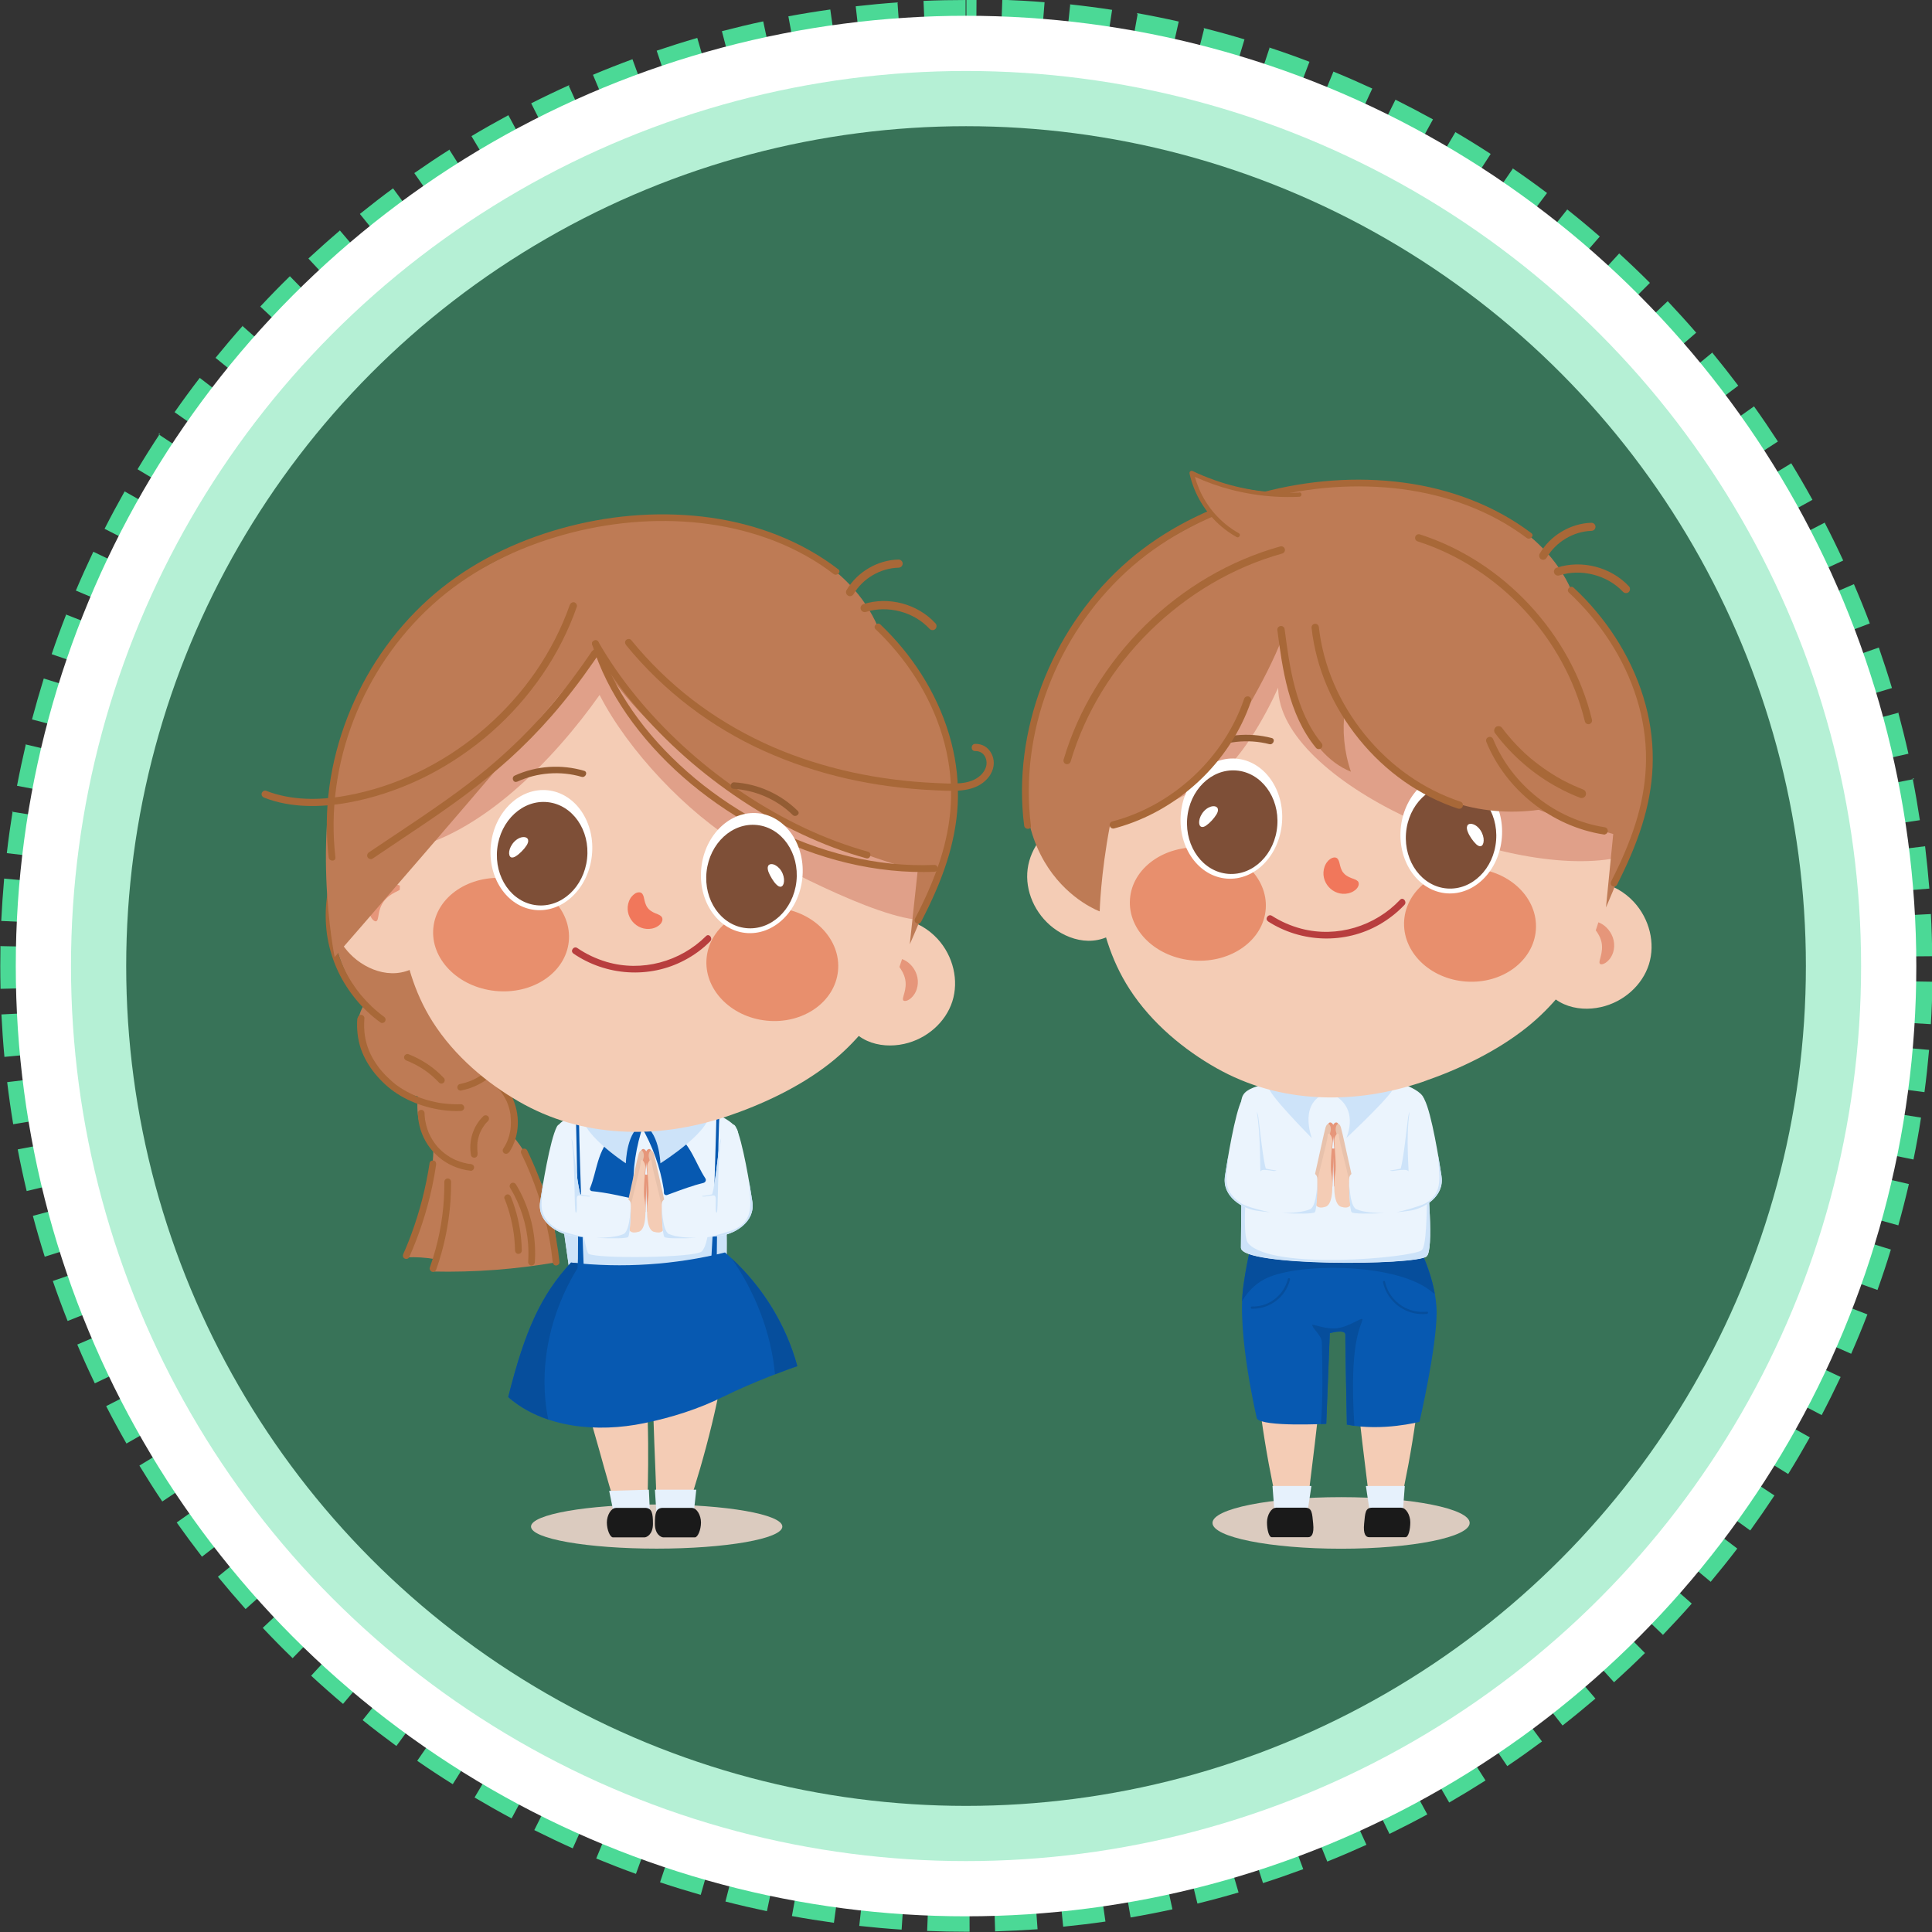 <?xml version="1.0" encoding="UTF-8"?>
<svg id="_圖層_2" data-name="圖層 2" xmlns="http://www.w3.org/2000/svg" width="218.01" height="218.02" viewBox="0 0 218.01 218.02">
  <rect x="0" y="0" width="218.01" height="218.02" fill="#333333" stroke="none"/>
  <g id="_圖層_8" data-name="圖層 8">
    <g id="Topic_exploration2">
      <g>
        <path d="m109.01,0c-1.59,0-3.21.03-4.8.1l.35,8c.38-.02.77-.03,1.15-.04,0,0,0,0,.01,0,0,0,.02,0,.02,0,0,0,.01,0,.02,0,0,0,.01,0,.02,0,0,0,.01,0,.02,0,0,0,.01,0,.02,0,.01,0,.01,0,.02,0,0,0,0,0,0,0,.03,0,.06,0,.1,0,0,0,0,0,0,0,.01,0,.02,0,.03,0,0,0,0,0,0,0,.64-.02,1.27-.03,1.91-.04,0,0,0,0,0,0,.01,0,.02,0,.03,0,0,0,0,0,0,0,.01,0,.02,0,.03,0,0,0,0,0,0,0,.04,0,.09,0,.13,0h0s.02,0,.03,0c0,0,0,0,0,0,0,0,.02,0,.03,0,0,0,0,0,.01,0,0,0,.02,0,.02,0,0,0,0,0,.01,0,.01,0,.02,0,.03,0,0,0,0,0,0,0,.02,0,.04,0,.06,0,0,0,0,0,0,0,0,0,.02,0,.03,0,0,0,0,0,.01,0,0,0,.02,0,.02,0,0,0,.01,0,.02,0,0,0,.01,0,.02,0h.02s.01,0,.02,0c0,0,.01,0,.02,0,0,0,.01,0,.02,0,0,0,.02,0,.02,0,0,0,.01,0,.02,0,.01,0,.02,0,.03,0h.02s.02,0,.02,0c0,0,.01,0,.02,0h.02s0,0,.02,0h.02s0,0,.02,0c0,0,.02,0,.03,0h.04s0,0,.01,0h.03s.01,0,.01,0h.08s.01,0,.02,0h.09V0h0Zm-7.67.27c-1.59.11-3.2.26-4.78.44l.91,7.96c.83-.09,1.66-.18,2.49-.25h0s.02,0,.04,0h0s.02,0,.03,0h0s.02,0,.03,0h0s.02,0,.03,0c0,0,0,0,0,0,.03,0,.05,0,.08,0,0,0,0,0,.01,0,0,0,.02,0,.03,0,0,0,.01,0,.01,0h.02s.01,0,.02,0c0,0,.01,0,.02,0,0,0,.02,0,.02,0,0,0,0,0,.01,0,.01,0,.01,0,.02,0,0,0,0,0,.01,0,.03,0,.06,0,.09,0,0,0,0,0,0,0,.01,0,.02,0,.03,0,0,0,0,0,0,0,.01,0,.02,0,.03,0,0,0,0,0,0,0,.01,0,.02,0,.03,0h0c.44-.04.88-.07,1.32-.1l-.56-7.99h0Zm-7.64.8c-1.58.22-3.17.48-4.74.77l1.46,7.87c1.45-.27,2.92-.51,4.39-.72l-1.12-7.93h0Zm-7.57,1.34c-1.56.33-3.13.71-4.67,1.11l2.02,7.75c1.05-.27,2.1-.53,3.16-.77,0,0,0,0,.01,0,0,0,.01,0,.02,0,0,0,.01,0,.02,0,0,0,.01,0,.02,0,0,0,.01,0,.02,0,0,0,0,0,.02,0,0,0,.02,0,.02,0,0,0,0,0,.01,0h.02s0,0,.01,0c.33-.07.66-.15.99-.22l-1.67-7.83h0Zm-7.45,1.87c-1.53.44-3.07.93-4.58,1.44l2.56,7.59c.51-.17,1.02-.34,1.54-.51,0,0,0,0,.01,0,.02,0,.04-.01.06-.02,0,0,.02,0,.02,0,.01,0,.02,0,.04-.01.01,0,.02,0,.04-.01,0,0,.01,0,.02,0,.02,0,.04-.01.05-.02,0,0,.01,0,.02,0,.02,0,.03-.01.05-.02,0,0,0,0,.01,0,.02,0,.04-.01.06-.02,0,0,0,0,0,0,.77-.24,1.55-.48,2.33-.7l-2.22-7.69h0Zm-7.3,2.4c-1.5.55-3,1.14-4.47,1.76l3.1,7.39c.75-.31,1.5-.62,2.25-.91h0s.04-.02.06-.02c0,0,0,0,0,0,.02,0,.04-.01.06-.02,0,0,0,0,.01,0,.02,0,.04-.01.05-.02,0,0,.01,0,.02,0,.02,0,.03-.01.04-.02,0,0,.02,0,.03-.01,0,0,.03-.01.03-.01.01,0,.02,0,.04-.01s.02,0,.03-.01c.01,0,.02,0,.03-.01,0,0,0,0,.01,0,.02,0,.04-.02.06-.02h0c.47-.18.94-.36,1.41-.53l-2.76-7.52h0Zm-7.11,2.91c-1.45.65-2.91,1.35-4.33,2.07l3.61,7.15c.14-.07.29-.15.43-.22h0s.04-.02.06-.03c0,0,0,0,0,0,.02-.01.03-.02.05-.03,0,0,0,0,0,0,.02,0,.04-.02.06-.03h0s.03-.02.05-.03c0,0,0,0,.01,0,.02,0,.03-.02.05-.02,0,0,.01,0,.02,0,.01,0,.03-.02.05-.02,0,0,.01,0,.02,0,.01,0,.03-.02.04-.02,0,0,.01,0,.02,0,.01,0,.03-.01.04-.02,0,0,.02,0,.02-.01.01,0,.02-.01.03-.02.01,0,.02-.01.03-.02,0,0,.02-.01.03-.02,0,0,.02,0,.03-.01.01,0,.02-.01.04-.02,0,0,.02,0,.02-.01.01,0,.03-.01.04-.02h.02s.02-.02.03-.03c.01,0,.02-.01.03-.02,0,0,.02,0,.03-.01.01,0,.03-.01.04-.02,0,0,.02,0,.03-.01.01,0,.02-.01.04-.02,0,0,.02-.01.03-.01s.02,0,.03-.01c.01,0,.03-.01.04-.02,0,0,.02,0,.03-.01.01,0,.03-.01.04-.02,0,0,.02,0,.03-.01.01,0,.02,0,.03-.01.01,0,.02-.01.03-.02,0,0,.02,0,.03-.01.01,0,.02-.01.03-.02,0,0,.02-.01.03-.01l.03-.02s.02-.01.03-.02c0,0,.02,0,.02-.01.01,0,.03-.01.04-.02,0,0,.02,0,.03-.01.01,0,.02-.01.04-.02,0,0,.02,0,.03-.01,0,0,.02-.01.03-.01.01,0,.02-.01.03-.02,0,0,.02,0,.03-.01.01,0,.02,0,.03-.01.01,0,.02-.01.04-.02,0,0,.02,0,.02-.01.01,0,.03-.01.04-.02,0,0,.01,0,.02-.01.01,0,.03-.01.04-.02h.02s.03-.02.04-.03c0,0,.01,0,.02-.01.01,0,.03-.01.04-.02,0,0,.01,0,.02,0,.01,0,.03-.01.04-.02,0,0,.01,0,.02,0,.01,0,.03-.01.05-.02h.02s.03-.02.05-.03c0,0,.01,0,.02,0,.01,0,.03-.02.05-.02h.01s.03-.02.05-.03c0,0,0,0,.01,0,.01,0,.04-.02.05-.02,0,0,0,0,.01,0,.02,0,.04-.02.05-.02,0,0,0,0,.01,0,.02,0,.04-.02.05-.02,0,0,0,0,.01,0,.02,0,.03-.02.05-.03,0,0,0,0,0,0,.02,0,.04-.02.06-.03,0,0,0,0,0,0,.02,0,.04-.02.06-.03,0,0,0,0,0,0,.02,0,.04-.02.06-.03h0s.04-.02.06-.03c0,0,0,0,0,0,.02,0,.04-.02.06-.03,0,0,0,0,0,0,.02,0,.04-.02.06-.03,0,0,0,0,0,0,.04-.02.08-.04.12-.06,0,0,0,0,0,0,.02,0,.04-.02.06-.03,0,0,0,0,0,0,.02,0,.04-.02.06-.03,0,0,0,0,0,0,.08-.04.17-.08.25-.11,0,0,0,0,0,0,.02,0,.04-.02.06-.03,0,0,0,0,0,0,.02,0,.04-.02.06-.03,0,0,0,0,0,0,.02,0,.04-.02.06-.03l-3.29-7.3h0Zm-6.89,3.4c-1.4.76-2.81,1.55-4.18,2.37l4.11,6.88c1.16-.69,2.34-1.36,3.53-2.01,0,0,0,0,0,0,.02,0,.03-.02.05-.03,0,0,.01,0,.02-.01.01,0,.02-.01.04-.02.01,0,.02,0,.03-.02,0,0,.02,0,.02-.01.01,0,.03-.02.04-.02,0,0,.01,0,.02,0,.01,0,.03-.02.05-.03,0,0,0,0,.01,0,.02,0,.04-.02.05-.03,0,0,0,0,0,0l-3.8-7.05h0Zm-6.63,3.88c-1.35.85-2.69,1.75-4,2.66l4.58,6.57s.01,0,.02-.01c0,0,.02-.01.02-.02.01,0,.02-.01.03-.02.01,0,.02-.01.03-.02,0,0,.01,0,.02-.01.01,0,.03-.02.04-.03h.02s.03-.03.04-.04c0,0,0,0,.01,0,.02-.01.03-.02.05-.03,0,0,0,0,0,0,.02-.01.03-.02.05-.03,0,0,0,0,0,0,.04-.03.07-.05.11-.08,0,0,0,0,0,0,.02-.01.04-.03.06-.04,0,0,0,0,0,0,.02-.01.04-.03.06-.04,0,0,0,0,0,0,.65-.44,1.3-.88,1.96-1.31,0,0,0,0,0,0,.02-.01.04-.02.05-.03,0,0,0,0,0,0,.02-.01.03-.02.05-.03,0,0,0,0,.01,0,.02-.01.03-.02.05-.03,0,0,0,0,.01,0,.01,0,.03-.02.04-.03,0,0,.01,0,.02-.01.01,0,.02-.01.04-.02,0,0,.01,0,.02-.01.01,0,.02-.01.04-.02,0,0,.02-.01.02-.02.01,0,.02-.02.04-.02,0,0,.02-.01.03-.02,0,0,.01,0,.02-.01.02-.01.03-.02.05-.03,0,0,0,0,0,0,.02-.01.04-.02.06-.04h0c.2-.13.41-.26.62-.4l-4.29-6.77h0Zm-6.34,4.34c-1.28.94-2.56,1.93-3.8,2.93l5.03,6.23c.29-.23.58-.46.87-.69,0,0,0,0,0,0,.01-.01.04-.03.05-.04,0,0,0,0,0,0,.02-.01.03-.02.05-.04,0,0,0,0,0,0,.01-.01.03-.03.05-.04,0,0,0,0,0,0,.01-.01.03-.03.05-.04,0,0,0,0,0,0,.01-.01.03-.02.05-.04,0,0,0,0,0,0,.01,0,.03-.02.04-.03,0,0,0,0,.01,0,.01-.01.03-.02.04-.03,0,0,0,0,.01-.01.02-.01.03-.02.04-.03,0,0,.01,0,.02-.01.01,0,.03-.02.04-.03,0,0,.01,0,.02-.01.01,0,.03-.02.04-.03h.02s.02-.03.03-.04c0,0,.02-.01.02-.02.01,0,.02-.02.03-.02l.02-.02s.02-.02.03-.02l.02-.02s.02-.02.03-.03c0,0,.02-.01.02-.02.01,0,.02-.02.03-.03,0,0,.02-.01.02-.02.01,0,.01-.01.02-.02.01,0,.02-.02.03-.03,0,0,.01,0,.02-.02.01,0,.03-.02.04-.03,0,0,.01-.01.02-.01.01,0,.03-.02.04-.03,0,0,.01,0,.02-.01.01,0,.03-.02.04-.03,0,0,.01-.01.02-.01l.03-.02s.01-.01.02-.02c.01,0,.02-.02.04-.03,0,0,.01,0,.01-.01.01-.01.03-.02.04-.03,0,0,0,0,.01-.01.02-.01.03-.02.05-.04,0,0,0,0,.01,0,.02-.01.03-.03.05-.04,0,0,0,0,0,0,.07-.05.14-.11.21-.16h0c.36-.27.72-.55,1.09-.81l-4.75-6.45h0Zm-6.02,4.77c-1.21,1.03-2.42,2.11-3.59,3.19l5.45,5.87c.87-.81,1.76-1.61,2.66-2.39h0s.04-.03.05-.05h0s.03-.03.05-.05c0,0,0,0,0,0,.01-.01.03-.03.04-.04,0,0,0,0,.01-.01,0,0,.02-.01.03-.02,0,0,.02-.02.03-.03,0,0,.01-.01.02-.02.01-.01.02-.02.03-.03,0,0,.01,0,.02-.01.01-.01.02-.02.03-.03,0,0,0,0,.01-.01.01-.01.03-.02.04-.03,0,0,0,0,0,0,.01-.01.03-.03.05-.04h0s.03-.03.05-.05c0,0,0,0,0,0,.05-.05.11-.09.16-.14l-5.19-6.1h0Zm-5.67,5.18c-1.14,1.11-2.27,2.27-3.35,3.43l5.85,5.47c.78-.83,1.56-1.65,2.37-2.45h0s.03-.03.05-.05h0s.03-.03.04-.05h0s.03-.03.04-.05h.01s.02-.03.03-.04c0,0,.01-.01.02-.02,0,0,.02-.02.03-.03,0,0,.01-.01.02-.02.01-.01.02-.02.03-.03,0,0,.02-.02.02-.02,0,0,0,0,0,0,.02-.02.03-.03.05-.05h0s.03-.04.05-.05h0c.11-.11.22-.21.33-.32l-5.61-5.72h0Zm-5.29,5.56c-1.06,1.19-2.1,2.42-3.11,3.66l6.22,5.05s.04-.05.06-.07c0,0,0,0,0-.01l.04-.04s.01-.02.02-.03c0,0,.01-.02.02-.02.01-.01.02-.02.03-.03,0,0,0-.01.01-.02.01-.01.02-.03.03-.04h0s.03-.04.04-.06c0,0,0,0,0,0,.01-.02.03-.03.04-.05,0,0,0,0,0,0,.01-.02.03-.03.04-.05,0,0,0,0,0,0,.34-.41.68-.82,1.02-1.23,0,0,0,0,0,0,.01-.02.03-.03.04-.05,0,0,0,0,0,0,.01-.02.03-.03.04-.05,0,0,0,0,0,0,.01-.02.03-.03.04-.05,0,0,0,0,0,0,.01-.02.03-.03.04-.05,0,0,0,0,0,0,.01-.01.03-.03.04-.04,0,0,0,0,0-.01.01-.01.02-.03.04-.04,0,0,0,0,.01-.01.01-.01.02-.03.03-.04,0,0,0-.01.01-.02.01-.01.02-.03.03-.04,0,0,.01-.01.02-.02,0,0,.02-.02.02-.03l.02-.03s.01-.01.02-.02c0-.01.02-.02.03-.03,0,0,.01-.01.02-.02,0-.01.02-.02.03-.03,0,0,.01-.02.02-.02.02-.03.05-.05.07-.08,0,0,0,0,0,0,.01-.02.03-.03.04-.05,0,0,0,0,0,0,.01-.02.03-.03.04-.05h0c.26-.31.53-.61.8-.92l-5.99-5.31h0Zm-4.89,5.92c-.97,1.26-1.93,2.57-2.84,3.87l6.56,4.6c.85-1.22,1.73-2.41,2.63-3.59l-6.35-4.88h0Zm-4.46,6.25c-.88,1.33-1.74,2.69-2.56,4.06l6.87,4.12c.14-.24.29-.48.43-.71h0s.02-.04.04-.06c0,0,0,0,0,0,.01-.02.02-.04.03-.06,0,0,0,0,0,0,.01-.02.02-.04.04-.06h0s.05-.08.07-.12c0,0,0,0,0,0,.01-.02.02-.04.03-.05,0,0,0,0,0,0,.01-.02.02-.04.03-.05,0,0,0,0,0,0,.01-.02.02-.03.03-.05,0,0,0,0,0,0,.01-.02.02-.04.03-.05,0,0,0,0,0,0,.01-.02.02-.03.03-.05,0,0,0,0,0,0,.01-.02.02-.03.03-.05,0,0,0,0,0,0,.01-.02.02-.03.03-.05,0,0,0,0,0-.01.01-.02.02-.03.03-.05h0s.02-.04.03-.06c0,0,0,0,0-.01.01-.02.02-.03.03-.05,0,0,0,0,0,0,.01-.02.02-.03.03-.05,0,0,0,0,0-.01.01-.02.02-.03.03-.05,0,0,0,0,0-.01,0-.01.02-.03.03-.05,0,0,0-.01,0-.02.01-.02.02-.03.03-.04,0,0,0-.01.01-.02,0-.01.02-.03.03-.04,0,0,0-.01.01-.02,0-.01.02-.03.03-.04,0,0,0-.01,0-.02,0-.01.02-.03.03-.04,0,0,0,0,0-.01.01-.02.02-.03.03-.04,0,0,0,0,0-.01,0-.01.02-.03.03-.04,0,0,0-.01.01-.02.01-.02.02-.03.03-.04,0,0,0-.01,0-.02,0-.01.02-.03.03-.05,0,0,0,0,0-.01,0-.01.02-.03.03-.04,0,0,0,0,0-.01,0-.01.02-.03.03-.04,0,0,0,0,0-.01.01-.02.02-.03.03-.05,0,0,0,0,0-.01.01-.02.02-.03.03-.05,0,0,0,0,0-.01.01-.02.02-.03.03-.05,0,0,0,0,0-.01.01-.02.02-.03.03-.05,0,0,0,0,0-.01.01-.02.02-.03.03-.05,0,0,0,0,0,0,.01-.02.02-.03.03-.05,0,0,0,0,0,0,.01-.02.02-.03.03-.05,0,0,0,0,0-.01.01-.02.02-.03.03-.05,0,0,0,0,0-.01.01-.02.02-.03.03-.05,0,0,0,0,0,0,.01-.02.02-.04.03-.05,0,0,0,0,0,0,.02-.04.05-.08.07-.11,0,0,0,0,0,0,.01-.02.02-.04.04-.06,0,0,0,0,0,0,.01-.02.02-.04.04-.06,0,0,0,0,0,0,.13-.19.25-.39.38-.58l-6.68-4.42h0Zm-4.01,6.55c-.78,1.39-1.55,2.81-2.27,4.23l7.14,3.63h0c.45-.89.92-1.77,1.39-2.65h0s.02-.04.03-.06t0,0c.03-.06.07-.12.1-.18,0,0,0,0,0,0,.01-.02.02-.04.03-.06,0,0,0,0,0,0,0-.02.02-.04.03-.06,0,0,0,0,0,0,.01-.02.02-.04.03-.06,0,0,0,0,0,0,.03-.06.07-.12.1-.18,0,0,0,0,0,0,.01-.02.02-.04.03-.06,0,0,0,0,0,0,.11-.2.23-.4.34-.61l-6.97-3.94h0Zm-3.54,6.82c-.68,1.44-1.35,2.91-1.97,4.38l7.38,3.12c.58-1.37,1.18-2.72,1.82-4.06l-7.23-3.44h0Zm-3.05,7.05c-.58,1.48-1.14,3-1.65,4.51l7.58,2.58c.03-.1.07-.2.1-.3h0s.01-.04.02-.06c0,0,0-.01,0-.02,0-.01,0-.02.01-.03,0-.01,0-.02.01-.04,0,0,0-.02,0-.03,0-.02,0-.03.01-.04,0,0,0-.02,0-.02,0-.01.01-.03.02-.04,0,0,0-.01,0-.02,0-.02.01-.03.02-.05h0s.01-.05.02-.07c0,0,0,0,0,0,0-.02.01-.04.02-.06,0,0,0,0,0,0,0-.02.01-.04.02-.06,0,0,0,0,0,0,.26-.74.53-1.48.81-2.22,0,0,0,0,0,0,0-.02.02-.04.02-.06,0,0,0,0,0,0,0-.02.02-.04.02-.06,0,0,0,0,0,0,0-.02.02-.04.02-.06,0,0,0,0,0,0,0-.02.01-.04.02-.06,0,0,0,0,0-.01,0-.02.01-.03.02-.05,0,0,0-.01,0-.02,0-.02.01-.03.02-.05,0,0,0-.01,0-.02,0-.01,0-.02.01-.04,0-.01,0-.02.01-.03,0,0,0-.02.01-.03,0-.02.01-.03.02-.05,0,0,0-.01,0-.02.07-.18.14-.36.21-.54l-7.46-2.92h0Zm-2.54,7.25c-.47,1.52-.92,3.08-1.33,4.62l7.74,2.04c.38-1.44.79-2.86,1.23-4.28l-7.65-2.38h0Zm-2.02,7.41c-.36,1.55-.7,3.13-1,4.7l7.87,1.49c.05-.26.1-.51.15-.77h0s0-.03,0-.04h0s0-.02,0-.04h0s0-.02,0-.03c0,0,0,0,0-.01,0,0,0-.01,0-.02,0-.01,0-.02,0-.04,0,0,0,0,0-.01,0,0,0-.02,0-.02,0,0,0,0,0-.01,0,0,0-.02,0-.03,0,0,0,0,0,0,0,0,0-.02,0-.03,0,0,0,0,0,0,0,0,0-.02,0-.03,0,0,0,0,0,0,.15-.77.32-1.54.49-2.31,0,0,0,0,0,0,0-.02.01-.05.02-.07h0c.02-.09.04-.18.06-.27h0c.05-.2.09-.41.14-.61l-7.8-1.83h0Zm-1.49,7.54c-.25,1.57-.48,3.17-.66,4.76l7.96.93c.07-.63.15-1.27.24-1.9,0,0,0,0,0,0,0,0,0-.02,0-.03h0s0-.03,0-.04c0,0,0,0,0,0,0,0,0-.02,0-.03,0,0,0,0,0,0,0-.04.01-.08.02-.13h0s0-.02,0-.03c0,0,0,0,0-.01,0,0,0-.01,0-.02,0,0,0-.01,0-.02,0,0,0-.01,0-.02,0,0,0,0,0-.01,0,0,0-.01,0-.02,0,0,0,0,0-.01,0-.04.01-.08.02-.12,0,0,0,0,0-.01,0,0,0-.01,0-.02,0,0,0,0,0-.01,0,0,0-.01,0-.02,0,0,0-.01,0-.02,0,0,0-.01,0-.02,0,0,0-.01,0-.02,0,0,0-.01,0-.02,0,0,0,0,0-.01,0,0,0-.02,0-.02,0,0,0,0,0,0,0-.02,0-.04,0-.06,0,0,0,0,0,0,0,0,0-.02,0-.03,0,0,0,0,0,0,0,0,0-.01,0-.02,0,0,0,0,0-.01,0,0,0-.01,0-.02,0,0,0-.01,0-.02,0,0,0-.02,0-.02,0,0,0,0,0-.01,0,0,0-.02,0-.03,0,0,0,0,0,0,0-.05.02-.11.02-.16,0,0,0,0,0,0,0,0,0-.02,0-.03,0,0,0,0,0,0,0,0,0-.02,0-.03,0,0,0,0,0,0,.07-.44.13-.89.21-1.33l-7.91-1.28h0Zm-.96,7.62c-.14,1.58-.25,3.2-.33,4.79l8,.37c.03-.72.07-1.45.12-2.16,0,0,0,0,0,0,0-.01,0-.02,0-.03,0,0,0,0,0-.01,0,0,0-.02,0-.03,0,0,0,0,0-.02v-.02s0-.01,0-.02c0,0,0-.01,0-.02,0-.04,0-.08,0-.13,0,0,0,0,0,0,0-.01,0-.02,0-.03,0,0,0,0,0,0,0-.01,0-.02,0-.03,0,0,0,0,0,0,.04-.63.1-1.27.15-1.9,0,0,0,0,0,0,0,0,0-.02,0-.02h0s-7.98-.73-7.98-.73H.44Zm-.42,7.66c-.01.74-.02,1.47-.02,2.21,0,.86.01,1.72.03,2.58l8.01-.19c0-.2,0-.4-.01-.59h0s0-.02,0-.03c0,0,0-.01,0-.02,0,0,0-.01,0-.02,0,0,0-.02,0-.02,0,0,0,0,0-.01,0-.01,0-.02,0-.03h0s0-.03,0-.04h0c0-.43-.01-.85-.01-1.27h0s0-.03,0-.04h0s0-.03,0-.04h0v-.04s0,0,0-.01v-.03h0s0-.03,0-.04h0v-.04h0s0-.03,0-.04v-.04h0v-.05h0v-.06h0s0-.05,0-.07h0v-.06s0-.01,0-.02v-.05s0-.01,0-.02c0-.01,0-.02,0-.04v-.02s0-.03,0-.05v-.03s0-.02,0-.03c0-.02,0-.03,0-.05,0,0,0-.01,0-.02,0-.01,0-.02,0-.03h0s0-.05,0-.08h0c0-.45,0-.89.02-1.34,0-.01,0-.02,0-.03,0,0,0-.02,0-.02,0-.02,0-.04,0-.05,0,0,0,0,0,0l-8.01-.16H.02Zm8.11,7.28l-8,.4c.08,1.59.19,3.2.34,4.79l7.97-.74c-.03-.34-.06-.69-.09-1.03,0,0,0,0,0,0,0,0,0-.02,0-.03,0,0,0,0,0,0,0-.01,0-.02,0-.03,0,0,0-.01,0-.02,0,0,0-.02,0-.02,0,0,0-.02,0-.03,0,0,0,0,0,0,0-.01,0-.03,0-.04h0s0-.03,0-.04h0s0-.03,0-.04h0c-.08-1.05-.15-2.09-.2-3.15h0Zm.6,7.09l-7.95.95c.19,1.58.42,3.18.68,4.75l7.9-1.3c-.24-1.46-.45-2.93-.63-4.41h0Zm1.1,7.03l-7.86,1.51c.3,1.57.64,3.15,1.01,4.7l7.79-1.86c-.11-.45-.21-.89-.31-1.34h0s0-.03,0-.04h0s-.01-.05-.02-.08c0,0,0,0,0,0,0,0,0-.02,0-.03,0,0,0-.02,0-.02,0,0,0-.01,0-.02,0,0,0-.01,0-.02,0,0,0,0,0-.01,0,0,0-.02,0-.02h0s0-.03,0-.04c0,0,0,0,0,0-.2-.9-.39-1.81-.56-2.72h0Zm1.59,6.94l-7.74,2.07c.41,1.54.86,3.09,1.34,4.61l7.64-2.41c-.21-.68-.42-1.37-.62-2.06,0,0,0,0,0,0,0-.02-.01-.04-.02-.06,0,0,0,0,0,0,0-.02-.01-.05-.02-.06,0,0,0,0,0,0,0-.02-.01-.04-.02-.06,0,0,0,0,0,0,0-.02-.01-.04-.02-.06,0,0,0,0,0-.01l-.02-.06h0s-.01-.05-.02-.07h0s-.01-.05-.02-.07c0,0,0,0,0-.01,0-.02,0-.03-.01-.05v-.02s-.01-.03-.02-.05c0,0,0-.01,0-.02,0-.02,0-.03-.01-.05,0,0,0-.01,0-.02,0-.02,0-.03-.01-.05,0,0,0-.02,0-.03,0-.01,0-.02,0-.03,0-.01,0-.02-.01-.04,0,0,0-.02,0-.03,0-.01,0-.03-.01-.04,0,0,0-.02,0-.03,0-.01,0-.02,0-.03,0,0,0-.02,0-.03,0-.02,0-.03-.01-.05,0,0,0-.01,0-.01,0-.02-.01-.04-.02-.06,0,0,0,0,0-.01,0-.02-.01-.04-.02-.07h0c-.02-.07-.03-.13-.05-.19h0s-.01-.05-.02-.08h0c-.07-.26-.14-.51-.21-.77h0Zm2.08,6.81l-7.57,2.61c.52,1.51,1.08,3.02,1.67,4.51l7.45-2.94c-.54-1.38-1.06-2.77-1.54-4.17h0Zm2.56,6.64l-7.37,3.14c.62,1.47,1.29,2.94,1.98,4.38l7.22-3.46c-.21-.44-.42-.88-.62-1.32,0,0,0,0,0,0,0-.02-.02-.04-.03-.06,0,0,0,0,0,0,0-.02-.02-.04-.03-.06,0,0,0,0,0,0,0-.02-.02-.04-.03-.06,0,0,0,0,0,0,0-.02-.02-.03-.02-.05,0,0,0,0,0-.01,0-.02-.02-.03-.02-.05,0,0,0-.01,0-.02,0-.02-.01-.03-.02-.05,0,0,0-.01,0-.02,0-.01-.01-.03-.02-.04,0,0,0-.02-.01-.02,0-.01,0-.02-.01-.03,0-.01-.01-.02-.02-.04,0,0,0-.02-.01-.02,0-.02-.01-.03-.02-.05,0,0,0-.01,0-.02,0-.02-.02-.04-.03-.06,0,0,0,0,0,0-.31-.68-.61-1.37-.9-2.06h0Zm3.02,6.44l-7.13,3.65c.73,1.42,1.5,2.84,2.29,4.22l6.96-3.97s0,0,0-.01c0-.01-.01-.02-.02-.04,0-.01-.01-.02-.02-.03,0,0,0-.02-.01-.02,0-.02-.02-.03-.03-.05,0,0,0-.01,0-.01-.5-.88-.99-1.77-1.46-2.67h0s-.02-.04-.03-.06c0,0,0,0,0,0,0-.02-.02-.04-.03-.05,0,0,0,0,0-.01l-.02-.03s-.01-.03-.02-.04c0,0,0-.02-.01-.02,0-.01-.01-.03-.02-.04,0,0,0-.01-.01-.02,0-.01-.01-.03-.02-.04,0,0,0,0,0-.01,0-.02-.02-.03-.03-.05,0,0,0,0,0-.01-.01-.02-.02-.04-.03-.05,0,0,0,0,0,0-.01-.02-.02-.04-.03-.06,0,0,0,0,0,0-.1-.18-.19-.37-.29-.56h0Zm3.47,6.21l-6.85,4.15c.83,1.36,1.69,2.73,2.58,4.05l6.66-4.45c-.33-.5-.66-1-.99-1.51,0,0,0,0,0,0-.01-.02-.02-.04-.04-.06,0,0,0,0,0,0-.01-.02-.02-.03-.03-.05,0,0,0,0,0,0-.01-.02-.02-.03-.03-.05h0s-.02-.04-.03-.06c0,0,0,0,0,0-.01-.02-.02-.03-.03-.05,0,0,0,0,0,0-.01-.02-.02-.03-.03-.05,0,0,0,0,0-.01-.01-.02-.02-.03-.03-.05,0,0,0,0,0-.01-.01-.02-.02-.03-.03-.05,0,0,0,0,0-.01-.01-.02-.02-.03-.03-.05,0,0,0,0,0-.01,0-.01-.02-.03-.03-.04,0,0,0,0,0-.01,0-.01-.02-.03-.03-.04,0,0,0,0,0-.01,0-.01-.02-.03-.03-.04,0,0,0-.01-.01-.02-.01-.02-.02-.03-.03-.04,0,0,0-.01-.01-.02,0-.01-.02-.03-.03-.04,0,0,0-.01-.01-.02-.01-.02-.02-.03-.03-.04,0,0,0,0,0-.01,0-.01-.02-.03-.02-.04,0,0,0-.01-.01-.02,0-.01-.02-.03-.03-.04,0,0,0-.01,0-.01,0-.01-.02-.03-.03-.04,0,0,0-.01-.01-.02-.01-.02-.02-.03-.03-.04,0,0,0-.01-.01-.02,0-.01-.02-.03-.03-.04,0,0,0-.01-.01-.02,0-.01-.02-.03-.02-.04,0,0,0-.01-.01-.02,0-.01-.01-.02-.02-.03,0,0-.01-.02-.02-.02,0-.01-.01-.02-.02-.04,0,0,0-.01-.01-.02,0-.01-.02-.03-.03-.04,0,0,0-.01-.01-.02-.01-.02-.02-.03-.03-.04,0,0,0-.01-.01-.02,0-.01-.02-.03-.03-.04,0,0,0-.01-.01-.02,0-.01-.02-.03-.03-.04,0,0,0-.01-.01-.02,0-.01-.02-.02-.02-.04,0,0,0-.01-.01-.02,0-.01-.02-.03-.02-.04,0,0,0-.01-.01-.02,0-.01-.02-.03-.03-.04,0,0,0-.01-.01-.02,0-.02-.02-.03-.03-.04,0,0,0-.01-.01-.02,0-.01-.02-.03-.03-.04,0,0,0-.01-.01-.02,0-.01-.02-.03-.02-.04,0,0,0-.01-.01-.02,0-.01-.02-.03-.02-.04,0,0,0-.01-.01-.02,0-.02-.02-.03-.03-.04,0,0,0-.01,0-.02,0-.01-.02-.03-.03-.05,0,0,0-.01,0-.02,0-.02-.02-.03-.03-.05,0,0,0-.01,0-.02,0-.01-.02-.03-.03-.05,0,0,0,0,0,0h0Zm3.9,5.95l-6.54,4.62c.92,1.3,1.88,2.6,2.85,3.86l6.33-4.9c-.58-.75-1.15-1.51-1.71-2.27,0,0,0,0,0,0-.01-.02-.02-.03-.04-.05,0,0,0,0,0,0-.01-.02-.02-.03-.03-.05,0,0,0,0,0-.01,0-.01-.02-.03-.03-.04,0,0,0,0-.01-.01-.01-.02-.02-.02-.03-.04,0,0,0-.01-.01-.02,0-.01-.02-.02-.02-.03,0,0-.01-.02-.02-.03,0,0-.01-.02-.02-.03,0-.01-.02-.02-.03-.04,0,0-.01-.01-.01-.02-.02-.03-.04-.06-.06-.09,0,0,0,0,0,0-.01-.02-.03-.04-.04-.06h0c-.18-.26-.37-.52-.55-.77h0Zm4.31,5.67l-6.2,5.07c1.01,1.23,2.06,2.46,3.12,3.65l5.97-5.33c-.05-.06-.1-.11-.15-.17,0,0-.01-.01-.02-.02,0,0-.02-.02-.02-.03-.01-.01-.02-.02-.03-.03,0,0,0,0-.01-.01-.01-.01-.03-.03-.04-.04,0,0,0,0,0,0-.01-.01-.03-.03-.04-.05,0,0,0,0,0,0-.01-.02-.03-.03-.04-.05,0,0,0,0,0,0-.54-.61-1.06-1.22-1.59-1.84,0,0,0,0,0,0-.01-.02-.03-.03-.04-.05,0,0,0,0,0,0-.01-.01-.03-.03-.04-.04,0,0,0,0,0-.01-.01-.01-.02-.03-.04-.04,0,0,0,0-.01-.01-.01-.01-.02-.02-.03-.03,0,0-.01-.02-.02-.03,0,0-.01-.02-.02-.02,0-.01-.02-.02-.03-.03,0,0,0-.01-.02-.02-.01-.02-.03-.03-.04-.05h0c-.21-.26-.42-.51-.63-.77h0Zm4.69,5.35l-5.83,5.49c1.09,1.16,2.22,2.31,3.37,3.42l5.59-5.74h0s-.03-.03-.04-.04c0,0,0,0-.01-.01-.01-.01-.03-.02-.04-.04,0,0,0,0-.01-.01-.01-.01-.03-.03-.04-.04,0,0-.01-.01-.02-.02,0,0-.02-.02-.03-.03,0,0-.02-.02-.03-.02,0,0-.01-.01-.02-.02,0,0-.02-.02-.03-.03,0,0-.01-.01-.02-.02-.01-.01-.02-.02-.03-.03,0,0,0,0-.02-.02-.04-.04-.09-.09-.13-.13h0s-.03-.04-.05-.05h0s-.03-.04-.05-.05h0c-.28-.28-.55-.55-.83-.83h0s-.04-.04-.05-.05h0s-.03-.04-.05-.05h0s-.09-.09-.13-.14c0,0,0,0,0,0-.02-.02-.03-.03-.05-.05,0,0,0,0-.01-.01l-.04-.04s0,0-.01-.01c-.01-.01-.02-.02-.03-.04,0,0-.01-.01-.02-.02,0,0-.01-.01-.02-.02-.01-.01-.02-.02-.03-.03,0,0-.01-.01-.02-.02,0,0-.02-.02-.03-.03,0,0-.01-.01-.02-.02-.01-.01-.02-.02-.03-.03,0,0-.01-.01-.02-.02-.01-.01-.02-.02-.03-.03,0,0-.01-.01-.02-.02-.01-.01-.02-.02-.03-.03,0,0,0,0,0-.01-.01-.01-.03-.03-.04-.04,0,0,0,0,0,0-.02-.02-.03-.03-.04-.04,0,0,0,0,0,0-.01-.01-.03-.03-.04-.04,0,0,0,0,0,0-.3-.32-.61-.63-.91-.95h0Zm5.06,5.01l-5.43,5.88c1.17,1.08,2.38,2.15,3.6,3.18l5.17-6.12c-.57-.48-1.13-.96-1.68-1.45,0,0,0,0,0,0-.09-.08-.17-.15-.26-.23,0,0,0,0,0,0-.02-.01-.03-.03-.05-.04,0,0,0,0,0,0-.02-.01-.03-.03-.05-.04,0,0,0,0,0,0-.02-.01-.03-.03-.05-.04,0,0,0,0,0,0-.04-.03-.06-.06-.1-.09h0s-.03-.03-.05-.04c0,0,0,0,0,0-.02-.01-.03-.03-.05-.04,0,0,0,0,0,0-.01-.01-.03-.03-.04-.04,0,0,0,0,0,0-.02-.01-.03-.03-.04-.04,0,0,0,0,0,0-.01-.01-.03-.03-.05-.04,0,0,0,0,0,0-.01-.01-.03-.03-.04-.04,0,0,0,0,0,0-.01-.01-.03-.03-.04-.04,0,0,0,0,0,0-.02-.01-.03-.02-.04-.04,0,0,0,0-.01,0-.01-.01-.03-.03-.04-.04,0,0,0,0-.01,0-.01-.01-.03-.03-.04-.04,0,0,0,0-.01,0-.01-.01-.03-.03-.04-.04,0,0,0,0,0,0-.01-.01-.03-.03-.04-.04,0,0,0,0,0,0-.01-.01-.03-.03-.04-.04,0,0,0,0-.01-.01-.01-.01-.03-.02-.04-.04,0,0,0,0-.01-.01-.01-.01-.02-.02-.04-.03,0,0,0,0-.01-.01-.01-.01-.03-.02-.04-.03,0,0-.01,0-.02-.01,0,0-.03-.02-.03-.03,0,0-.01-.01-.02-.02,0,0-.02-.02-.03-.03,0,0-.02-.01-.02-.02-.01-.01-.02-.02-.03-.03,0,0-.01-.01-.02-.02-.01-.01-.02-.02-.03-.03,0,0-.01-.01-.02-.02,0,0-.02-.02-.03-.03l-.02-.02s-.02-.02-.03-.02c0,0,0,0-.01-.01h0Zm5.39,4.64l-5.01,6.25c1.24,1,2.53,1.98,3.81,2.92l4.73-6.46c-.37-.27-.73-.54-1.09-.81h0s-.04-.03-.06-.05h0s-.02-.02-.03-.03c-.01,0-.02-.01-.03-.02,0,0-.02-.01-.03-.02-.01,0-.02-.01-.03-.02,0,0-.02-.01-.03-.02-.01,0-.02-.02-.03-.02,0,0-.01-.01-.02-.02-.01,0-.03-.02-.04-.03h-.01s-.03-.03-.04-.04c0,0,0,0-.01,0-.02-.01-.03-.02-.05-.04,0,0,0,0,0,0-.02-.01-.03-.03-.05-.04,0,0,0,0,0,0-.66-.5-1.32-1.02-1.97-1.54h0Zm5.71,4.25l-4.56,6.59c1.31.91,2.66,1.8,4.01,2.64l4.26-6.78c-.3-.19-.61-.38-.91-.58h0s-.04-.03-.06-.04c0,0,0,0,0,0-.02-.01-.03-.02-.05-.03,0,0-.01,0-.02-.01,0,0-.02-.01-.03-.02-.01,0-.02-.02-.03-.02,0,0-.02-.01-.02-.02-.01,0-.02-.02-.04-.02h-.02s-.03-.03-.04-.04c0,0-.01,0-.02-.01-.01,0-.03-.02-.04-.03,0,0,0,0-.01,0-.02-.01-.03-.02-.05-.03,0,0,0,0-.01,0-.01,0-.03-.02-.05-.03,0,0,0,0-.01,0-.02-.01-.03-.02-.05-.03,0,0,0,0,0,0-.02-.01-.03-.02-.05-.03,0,0,0,0,0,0-.74-.48-1.47-.97-2.19-1.47h0Zm5.99,3.84l-4.08,6.89c1.37.81,2.78,1.61,4.18,2.36l3.77-7.06c-.74-.4-1.48-.8-2.21-1.22h0s-.04-.02-.06-.04c0,0,0,0-.02,0-.01,0-.03-.02-.04-.03,0,0-.01,0-.02-.01-.01,0-.03-.01-.04-.02,0,0-.02,0-.03-.01,0,0-.02-.01-.03-.02-.01,0-.02-.01-.03-.02,0,0-.01,0-.02-.01-.01,0-.03-.02-.04-.02,0,0-.01,0-.02-.01-.01,0-.03-.02-.05-.03,0,0,0,0-.01,0-.02,0-.03-.02-.05-.03,0,0,0,0,0,0-.02,0-.04-.02-.05-.03,0,0,0,0,0,0-.02,0-.04-.02-.06-.03,0,0,0,0,0,0-.02-.01-.04-.02-.05-.03,0,0,0,0,0,0-.02,0-.04-.02-.06-.03h0c-.32-.19-.64-.37-.96-.56h0Zm6.25,3.41l-3.59,7.16c1.43.71,2.89,1.41,4.34,2.06l3.27-7.31c-.07-.03-.14-.06-.21-.1h0s-.04-.02-.06-.03c0,0-.01,0-.02,0-.01,0-.03-.01-.04-.02,0,0-.02,0-.03-.01-.01,0-.02,0-.03-.01-.01,0-.03-.01-.04-.02,0,0-.01,0-.02,0-.02,0-.03-.01-.05-.02,0,0-.01,0-.02,0-.01,0-.03-.02-.05-.02,0,0,0,0-.01,0-.02,0-.04-.02-.05-.02,0,0,0,0,0,0-.02,0-.04-.02-.06-.03h0s-.04-.02-.06-.03c0,0,0,0,0,0-.02,0-.04-.02-.06-.03,0,0,0,0,0,0-.93-.42-1.85-.86-2.76-1.31,0,0,0,0,0,0-.02-.01-.04-.02-.06-.03,0,0,0,0,0,0-.02,0-.04-.02-.06-.03,0,0,0,0,0,0-.02,0-.04-.02-.05-.03,0,0,0,0-.01,0-.01,0-.03-.02-.05-.02,0,0-.01,0-.02-.01-.01,0-.03-.01-.04-.02,0,0-.02,0-.03-.01,0,0-.01,0-.02,0-.02,0-.04-.02-.05-.03h0s-.02-.01-.03-.02h0Zm6.47,2.96l-3.07,7.4c1.47.61,2.98,1.2,4.48,1.74l2.74-7.53c-.75-.27-1.5-.55-2.24-.84h0s-.05-.02-.07-.03h0s-.04-.02-.07-.03h0s-.07-.03-.11-.04h0s-.04-.02-.07-.03c0,0,0,0,0,0-.02,0-.04-.02-.06-.02h0s-.04-.02-.06-.03h0s-.05-.02-.07-.03h0s-.07-.03-.11-.04h0s-.04-.02-.07-.03h0s-.05-.02-.07-.03h0c-.37-.15-.75-.3-1.12-.46h0Zm6.67,2.49l-2.54,7.6c1.51.51,3.06.98,4.59,1.42l2.2-7.7c-.57-.16-1.14-.33-1.7-.5h0s-.05-.02-.07-.02h0c-.06-.02-.12-.04-.18-.06,0,0,0,0,0,0-.02,0-.04-.01-.07-.02h0s-.05-.02-.07-.02h0s-.07-.02-.11-.04h0s-.05-.01-.07-.02c0,0,0,0,0,0-.02,0-.04-.01-.07-.02h0c-.63-.2-1.25-.4-1.88-.61h0Zm6.83,2.01l-1.99,7.76c1.54.4,3.12.76,4.68,1.09l1.65-7.84c-.36-.08-.73-.15-1.09-.23h0s-.02,0-.03,0c0,0,0,0,0,0-.01,0-.02,0-.03,0h0c-1.06-.24-2.12-.49-3.17-.76h0Zm6.95,1.52l-1.44,7.88c1.57.29,3.16.54,4.74.76l1.09-7.93c-.87-.12-1.74-.25-2.61-.39,0,0,0,0-.01,0,0,0-.01,0-.02,0,0,0-.01,0-.02,0,0,0-.01,0-.02,0,0,0-.01,0-.02,0,0,0,0,0-.01,0,0,0-.02,0-.03,0h0s-.02,0-.04,0h0c-.54-.09-1.08-.18-1.61-.28h0Zm7.04,1.03l-.88,7.96c1.58.17,3.19.32,4.78.42l.53-7.99c-1.1-.07-2.2-.16-3.29-.27,0,0,0,0,0,0-.01,0-.02,0-.03,0,0,0,0,0-.01,0,0,0-.02,0-.02,0h-.02s-.01,0-.02,0c-.01,0-.02,0-.03,0h0s-.02,0-.03,0h0s-.02,0-.04,0h0c-.31-.03-.61-.06-.91-.1h0Zm7.1.53l-.32,8c1.47.06,2.95.09,4.42.09h.37s-.03-8.01-.03-8.01c-.03,0-.05,0-.08,0,0,0-.01,0-.02,0h-.01c-.08,0-.16,0-.24,0h-.07s-.04,0-.06,0h-.06s0,0-.01,0c-.02,0-.03,0-.05,0h-.01s-.03,0-.05,0h0s-.04,0-.05,0h-.02s-.03,0-.05,0h-.02s-.03,0-.04,0c0,0-.01,0-.02,0-.02,0-.03,0-.05,0,0,0-.01,0-.02,0-.01,0-.02,0-.04,0,0,0-.01,0-.02,0-.02,0-.03,0-.05,0,0,0-.02,0-.02,0-.01,0-.02,0-.03,0-.01,0-.02,0-.03,0-.01,0-.02,0-.04,0,0,0-.02,0-.03,0-.01,0-.02,0-.03,0-.01,0-.03,0-.04,0-.01,0-.02,0-.03,0,0,0-.02,0-.03,0-.01,0-.02,0-.03,0-.01,0-.03,0-.04,0,0,0-.01,0-.02,0-.02,0-.04,0-.06,0,0,0-.01,0-.02,0-.01,0-.02,0-.03,0,0,0-.01,0-.02,0-.02,0-.04,0-.06,0,0,0,0,0-.01,0-.01,0-.02,0-.04,0,0,0,0,0-.01,0-.02,0-.04,0-.07,0,0,0,0,0-.01,0-.51,0-1.03-.02-1.54-.03h0s-.08,0-.12,0c0,0,0,0,0,0-.04,0-.07,0-.11,0,0,0-.01,0-.02,0-.02,0-.03,0-.05,0-.01,0-.02,0-.03,0,0,0-.02,0-.03,0-.01,0-.02,0-.03,0-.01,0-.02,0-.03,0-.01,0-.03,0-.04,0h-.02s-.03,0-.05,0c0,0,0,0-.01,0-.01,0-.03,0-.05,0h0s-.04,0-.06,0c0,0,0,0,0,0-.17,0-.34-.01-.51-.02h0Zm11.56-.19c-1.47.11-2.95.18-4.44.23l.23,8.01c1.59-.05,3.2-.13,4.79-.24l-.58-7.99h0Zm7.08-.77c-.81.12-1.62.22-2.44.32,0,0,0,0,0,0,0,0-.02,0-.03,0,0,0,0,0-.01,0,0,0-.01,0-.02,0,0,0-.01,0-.02,0,0,0-.01,0-.02,0-.02,0-.05,0-.07,0,0,0,0,0,0,0-.01,0-.02,0-.03,0h0s-.02,0-.04,0h0c-.57.07-1.14.13-1.72.19l.79,7.97c1.59-.16,3.19-.35,4.77-.58l-1.14-7.93h0Zm7-1.26c-.71.15-1.43.3-2.15.44h0s-.02,0-.03,0c0,0,0,0-.01,0,0,0-.02,0-.02,0,0,0-.01,0-.02,0,0,0-.01,0-.02,0,0,0-.02,0-.02,0,0,0,0,0,0,0,0,0-.02,0-.03,0,0,0,0,0,0,0-.68.13-1.36.26-2.05.37l1.35,7.89c1.57-.27,3.16-.58,4.72-.92l-1.7-7.83h0Zm6.9-1.76c-1.18.35-2.37.67-3.57.97h0s-.1.03-.15.04c0,0,0,0,0,0,0,0-.02,0-.03,0h-.02s0,0-.01,0c0,0-.02,0-.02,0,0,0,0,0-.01,0h-.03s0,0,0,0c0,0-.02,0-.03,0,0,0,0,0,0,0-.13.03-.27.07-.4.1l1.91,7.78c1.55-.38,3.11-.8,4.64-1.25l-2.25-7.69h0Zm6.76-2.24s-.08.03-.13.05c0,0,0,0,0,0-.02,0-.04.01-.06.02,0,0,0,0-.01,0-.02,0-.04.01-.05.02,0,0,0,0-.01,0-.02,0-.03.01-.05.02,0,0,0,0-.01,0-.02,0-.03.01-.05.02,0,0-.01,0-.02,0-.02,0-.03.01-.04.02,0,0-.01,0-.02,0-.02,0-.03.01-.05.02,0,0-.02,0-.02,0-.02,0-.03.01-.04.02,0,0-.02,0-.02,0-.01,0-.02,0-.03.01-.01,0-.02,0-.04.01,0,0-.02,0-.03,0-.01,0-.03,0-.04.01,0,0-.02,0-.03,0-.01,0-.03,0-.04.01,0,0-.02,0-.03,0-.01,0-.02,0-.03.01,0,0-.02,0-.03.01-.01,0-.03,0-.04.01,0,0-.01,0-.02,0-.02,0-.03.01-.05.02,0,0-.01,0-.02,0-.02,0-.03.01-.05.02,0,0-.01,0-.02,0-.02,0-.04.01-.05.02,0,0-.01,0-.02,0-.01,0-.02,0-.03.01,0,0,0,0-.01,0-.02,0-.04.01-.05.02,0,0-.01,0-.02,0-.02,0-.04.01-.05.02,0,0-.01,0-.02,0-.02,0-.03.01-.05.02,0,0-.01,0-.02,0-.02,0-.03.01-.05.02,0,0-.01,0-.02,0-.01,0-.02,0-.03.01,0,0-.02,0-.02,0-.02,0-.03.01-.05.02,0,0-.02,0-.03,0-.01,0-.03,0-.04.01,0,0-.02,0-.02,0-.01,0-.03.01-.04.01,0,0-.02,0-.03,0,0,0-.02,0-.03,0-.01,0-.03.01-.04.01,0,0-.02,0-.03,0-.02,0-.03,0-.04.01,0,0-.02,0-.02,0-.01,0-.02,0-.04.01-.01,0-.02,0-.03.01-.01,0-.02,0-.03.01,0,0-.02,0-.03,0-.01,0-.03,0-.04.01,0,0-.01,0-.02,0-.02,0-.03.01-.05.02,0,0-.01,0-.02,0-.02,0-.03.01-.05.02,0,0-.01,0-.02,0-.02,0-.03.01-.05.02,0,0,0,0-.01,0-.02,0-.03.01-.05.02,0,0,0,0-.01,0-.02,0-.04.01-.05.02h-.01s-.04.02-.06.02c0,0,0,0-.01,0-.02,0-.04.01-.06.02,0,0,0,0,0,0-.02,0-.04.01-.06.02,0,0,0,0,0,0-.04.01-.09.03-.13.04,0,0,0,0,0,0-.02,0-.04.01-.06.02t0,0c-.46.16-.92.31-1.39.46l2.45,7.62c1.52-.49,3.04-1.02,4.54-1.57l-2.79-7.51h0Zm6.58-2.72c-.17.08-.34.15-.51.23,0,0,0,0,0,0-.02,0-.04.02-.06.03,0,0,0,0,0,0-.02,0-.04.02-.06.03,0,0,0,0,0,0-.04.02-.08.04-.12.06,0,0,0,0,0,0-.02,0-.04.02-.06.03,0,0,0,0,0,0-.02,0-.04.02-.06.02,0,0,0,0-.01,0-.02,0-.03.02-.05.02,0,0,0,0-.01,0-.02,0-.04.02-.05.02,0,0,0,0,0,0-.02,0-.03.01-.05.02,0,0,0,0-.01,0-.02,0-.03.02-.05.02h-.01s-.03.02-.05.03c0,0-.01,0-.02,0-.01,0-.03.02-.05.02,0,0-.01,0-.02,0-.02,0-.03.01-.05.02,0,0,0,0-.01,0-.01,0-.03.01-.04.02h-.02s-.03.02-.04.03c0,0-.01,0-.02,0-.01,0-.03.01-.04.02,0,0-.02,0-.02.01-.01,0-.03.01-.04.02,0,0-.02,0-.03.01-.01,0-.02,0-.03.01-.01,0-.02.01-.04.02,0,0-.02,0-.03.01-.01,0-.03.01-.04.02,0,0-.01,0-.02.01-.02,0-.03.01-.05.02,0,0-.01,0-.02,0-.01,0-.02,0-.03.01-.01,0-.02.01-.04.02-.01,0-.02,0-.03.01,0,0-.01,0-.02,0-.02,0-.04.02-.05.02,0,0,0,0-.01,0l-.06.03s0,0,0,0c-.02,0-.04.02-.06.03h0c-.06.03-.12.05-.18.08h0s-.05.02-.07.03h0c-.56.24-1.13.47-1.7.7l2.99,7.43c1.48-.59,2.96-1.23,4.42-1.89l-3.32-7.29h0Zm6.37-3.17c-.57.31-1.14.61-1.72.91,0,0,0,0,0,0-.02.01-.04.02-.06.03,0,0,0,0,0,0-.02.01-.03.02-.05.03,0,0,0,0-.01,0-.02,0-.03.02-.05.03,0,0,0,0-.01,0-.01,0-.03.02-.05.02,0,0-.01,0-.02,0-.01,0-.03.01-.04.02,0,0-.02,0-.02.01-.01,0-.02.01-.03.02,0,0-.02,0-.03.01-.01,0-.02.01-.03.02,0,0-.02,0-.02.01-.01,0-.03.01-.04.02,0,0-.02,0-.03.01,0,0-.02.01-.03.02-.01,0-.02.01-.03.02,0,0-.01,0-.02,0-.02,0-.03.02-.05.02,0,0,0,0-.01,0-.02,0-.04.02-.05.03,0,0,0,0,0,0-.41.21-.81.41-1.22.61,0,0-.01,0-.02,0-.02,0-.03.02-.05.02,0,0-.01,0-.02.01-.01,0-.02.01-.04.02-.01,0-.02.01-.03.02,0,0-.01,0-.02.01-.01,0-.03.01-.04.02,0,0-.01,0-.02,0-.02,0-.03.01-.05.02,0,0,0,0,0,0l3.51,7.2c1.43-.7,2.87-1.44,4.27-2.2l-3.82-7.04h0Zm6.13-3.62c-.98.62-1.96,1.23-2.96,1.82,0,0,0,0,0,0-.02.01-.03.02-.05.03h0s-.03.03-.05.04c0,0-.01,0-.02,0-.01,0-.03.01-.04.02,0,0-.02.01-.03.02,0,0-.02.01-.03.02-.02,0-.03.02-.05.03,0,0,0,0-.01,0-.19.11-.37.22-.56.33l4.01,6.93c1.38-.8,2.76-1.64,4.1-2.49l-4.31-6.75h0Zm5.86-4.04c-.64.48-1.29.95-1.94,1.41h0c-.07.05-.14.1-.21.15,0,0,0,0,0,0l-.05.04s0,0,0,0c-.02.01-.03.02-.05.04,0,0,0,0-.01,0-.02.01-.03.02-.05.03,0,0,0,0-.01,0-.01,0-.03.02-.04.03,0,0-.02.01-.02.02,0,0-.02.01-.03.02,0,0-.02.01-.03.02-.01,0-.02.01-.03.02,0,0-.02.01-.02.02l-.03.02s-.02.01-.03.02c0,0-.02.01-.03.02-.01,0-.02.01-.03.02,0,0-.01,0-.02.01-.01,0-.03.02-.04.03,0,0-.01,0-.02.01-.01,0-.03.02-.04.03h-.01s-.03.03-.05.04c0,0,0,0-.01,0-.02.01-.03.02-.05.03,0,0,0,0,0,0-.25.17-.49.34-.74.51l4.49,6.63c1.32-.89,2.64-1.83,3.92-2.78l-4.77-6.43h0Zm5.56-4.44c-.41.35-.83.7-1.24,1.05h0s-.03.03-.05.05c0,0,0,0,0,0-.02.01-.03.03-.05.04,0,0,0,0-.01,0-.01.01-.03.02-.04.03,0,0-.01.01-.02.01,0,0-.02.01-.02.02,0,0-.02.02-.03.02,0,0-.02.01-.03.02,0,0-.02.01-.02.02-.01,0-.02.02-.03.03,0,0-.02.01-.02.02-.01,0-.02.02-.03.02,0,0-.02.01-.03.02,0,0-.02.01-.02.02,0,0-.02.02-.03.03,0,0-.01.01-.02.02-.01.01-.03.02-.04.03,0,0-.01,0-.02.01-.01.01-.02.02-.04.03,0,0,0,0-.01.01-.01.01-.03.02-.04.03,0,0,0,0-.01,0-.01.01-.03.02-.04.03,0,0,0,0,0,0-.01,0-.03.02-.04.03,0,0,0,0,0,0-.01.01-.03.02-.04.04,0,0,0,0-.01,0-.01.01-.03.02-.05.04,0,0,0,0,0,0-.01.01-.03.03-.05.04,0,0,0,0,0,0-.02.01-.03.02-.05.04,0,0,0,0,0,0-.03.03-.07.06-.1.08,0,0,0,0,0,0-.02.01-.03.03-.05.04h0s-.03.03-.05.04c0,0,0,0,0,0-.02.01-.04.03-.05.04,0,0,0,0,0,0-.32.26-.65.52-.98.78l4.94,6.3c1.25-.98,2.5-2.01,3.71-3.04l-5.21-6.08h0Zm5.24-4.82c-.07.07-.14.14-.21.21,0,0,0,0-.01.01-.01.01-.02.02-.04.03,0,0-.02.01-.02.02,0,0-.02.02-.03.02,0,0-.02.02-.03.03,0,0,0,0-.01.01-.01.01-.03.02-.04.04,0,0,0,0-.01.01-.01.01-.03.03-.04.04,0,0,0,0,0,0-.01.01-.03.03-.04.04,0,0,0,0,0,0-.9.87-1.81,1.73-2.74,2.57l5.37,5.94c1.18-1.07,2.36-2.18,3.49-3.3l-5.62-5.7h0Zm4.89-5.17c-.21.24-.43.49-.64.72,0,0,0,0,0,0-.01.02-.03.03-.04.05,0,0,0,0,0,0-.01.01-.03.03-.04.04,0,0,0,0-.01.01-.01.01-.02.03-.04.04,0,0,0,0-.01.01-.01.01-.02.03-.03.04,0,0,0,.01-.01.02-.01.01-.02.02-.03.03,0,0-.01.01-.02.02,0,0-.02.02-.03.03,0,0-.01.01-.02.02-.01.01-.02.02-.03.03,0,0-.01.01-.02.02-.01.01-.02.02-.03.03,0,0-.01.01-.02.02-.01.01-.02.02-.03.03,0,0-.01.01-.02.02,0,0-.02.02-.02.02,0,.01-.02.02-.03.03,0,0-.01.01-.02.02-.01.01-.02.02-.03.03,0,0-.01.01-.02.02-.01.01-.02.02-.03.03,0,0-.01.01-.02.02,0,0-.01.02-.02.02,0,0-.02.02-.02.03,0,0-.02.02-.03.03,0,0-.01.01-.01.02-.01.01-.02.02-.03.04,0,0,0,.01-.02.02-.01.01-.02.02-.03.04,0,0-.01.01-.02.02-.01.01-.02.02-.03.03,0,0-.01.01-.02.02,0,.01-.02.02-.03.03,0,0-.01.01-.02.02,0,0-.01.02-.02.02,0,0-.02.02-.03.03,0,0-.01.01-.02.02-.01.01-.02.02-.03.03,0,0-.01.01-.02.02,0,0-.02.02-.02.03,0,0-.02.02-.02.03,0,0-.02.02-.02.03,0,0-.01.01-.02.02-.01.01-.02.02-.03.03,0,0,0,.01-.01.02-.01.01-.02.03-.04.04,0,0,0,0-.01.01-.01.01-.02.02-.04.04,0,0,0,0-.01.01-.01.01-.03.03-.04.04,0,0,0,0,0,0-.01.01-.03.03-.04.04,0,0,0,0,0,0-.02.02-.03.03-.04.05,0,0,0,0,0,0-.02.02-.03.03-.05.05,0,0,0,0,0,0-.02.02-.03.03-.05.05,0,0,0,0,0,0-.3.32-.6.64-.91.96l5.77,5.55c1.1-1.15,2.2-2.34,3.25-3.53l-6.01-5.29h0Zm4.51-5.5c-.08.1-.15.2-.23.29,0,0,0,0,0,0-.01.02-.03.03-.04.05,0,0,0,0,0,.01l-.03.04s0,.01-.01.02c-.01.01-.02.03-.03.04,0,0,0,.01-.01.02,0,0-.01.02-.02.03,0,.01-.02.02-.03.03,0,0-.01.02-.02.02,0,.01-.02.02-.03.03,0,0-.01.01-.02.02,0,.01-.02.02-.03.03,0,0-.01.01-.02.02,0,.01-.02.02-.02.03,0,0-.01.02-.02.02,0,0-.02.02-.03.03,0,0,0,.01-.01.02,0,.01-.02.03-.03.04,0,0,0,.01-.01.02,0,.01-.02.03-.03.04,0,0,0,.01-.01.02-.01.02-.02.03-.03.04,0,0,0,0-.01.01-.01.01-.02.03-.03.04,0,0,0,0,0,.01,0,.01-.02.03-.03.04,0,0,0,0,0,.01,0,.01-.02.03-.03.04,0,0,0,0,0,.01-.01.01-.02.03-.04.05,0,0,0,0,0,0-.01.01-.02.03-.04.04h0s-.02.04-.03.06c0,0,0,0,0,.01-.01.01-.02.03-.04.04,0,0,0,0,0,0-.01.01-.02.03-.04.05h0s-.02.03-.04.05c0,0,0,0,0,0-.01.01-.02.03-.04.05,0,0,0,0,0,.01-.01.01-.02.03-.04.04,0,0,0,0,0,.01-.01.01-.02.03-.04.04,0,0,0,0,0,0-.01.01-.02.03-.04.05,0,0,0,0,0,0,0,.01-.03.03-.04.04,0,0,0,0,0,0,0,.01-.02.03-.03.04,0,0,0,0,0,.01-.01.01-.02.03-.04.04,0,0,0,0,0,.01-.01.01-.02.03-.04.04,0,0,0,0,0,.01-.01.01-.02.03-.04.04h0s-.02.04-.04.06c0,0,0,0,0,0-.01.01-.02.03-.04.04,0,0,0,0,0,0-.01.02-.02.03-.04.04,0,0,0,0,0,0-.01.01-.02.03-.04.05h0s-.02.04-.03.05c0,0,0,0-.01.01-.01.01-.02.03-.03.04,0,0,0,0,0,.01-.01.01-.02.03-.04.04,0,0,0,0,0,0-.01.01-.02.03-.04.04,0,0,0,0,0,0-.01.01-.02.03-.03.04,0,0,0,0,0,.01-.01.01-.02.03-.04.04,0,0,0,0-.01.01-.01.01-.02.03-.03.04,0,0,0,0-.01.01-.01.01-.02.03-.04.04,0,0,0,0,0,.01-.01.01-.02.03-.04.04,0,0,0,0,0,.01-.01.01-.02.03-.03.04,0,0,0,0,0,0,0,.01-.02.03-.03.04,0,0,0,0,0,.01-.01.01-.02.03-.04.04,0,0,0,0,0,.01-.01.01-.02.03-.03.04,0,0,0,0-.01.01-.01.01-.02.03-.03.04,0,0,0,0-.01.01-.01.01-.02.03-.04.04,0,0,0,0,0,.01-.01.01-.02.03-.03.04,0,0,0,0,0,.01-.01.01-.02.03-.03.04,0,0,0,0,0,.01-.01.01-.02.03-.04.04,0,0,0,0,0,.01-.01.01-.02.03-.04.04,0,0,0,0,0,.01-.01.01-.02.03-.04.04,0,0,0,0,0,.01-.01.01-.02.03-.04.04,0,0,0,0,0,0-.01.01-.02.03-.04.04,0,0,0,0,0,0-.01.01-.02.03-.04.04,0,0,0,0,0,0-.01.01-.03.03-.04.05,0,0,0,0,0,0-.01.01-.02.03-.04.04,0,0,0,0,0,0l6.15,5.13c1.02-1.22,2.03-2.48,3-3.75l-6.37-4.86h0Zm4.12-5.81s-.06.09-.09.13c0,0,0,.01,0,.01l-.03.05s0,.01-.01.02c0,.01-.02.03-.03.04l-.02.02s-.01.02-.02.03c0,.01-.01.02-.02.04,0,0,0,.01-.01.02,0,.01-.02.03-.03.04,0,0,0,.01-.01.02,0,.01-.02.03-.03.04v.02s-.03.03-.04.05c0,0,0,0,0,0-.01.02-.02.03-.03.05,0,0,0,0,0,0-.01.02-.02.04-.03.05,0,0,0,0,0,0-.01.02-.02.03-.03.05,0,0,0,0,0,0-.01.02-.02.04-.03.05,0,0,0,0,0,0-.01.02-.02.04-.04.05,0,0,0,0,0,0-.65.96-1.31,1.91-1.99,2.85l6.49,4.69c.93-1.29,1.85-2.62,2.73-3.95l-6.69-4.4h0Zm3.7-6.08c-.12.22-.25.44-.38.66,0,0,0,0,0,0-.01.02-.02.03-.03.05,0,0,0,0,0,.01,0,.02-.02.03-.03.05,0,0,0,0,0,.01,0,.02-.02.03-.03.05h0s-.02.04-.02.06c0,0,0,.01-.01.02,0,.01-.01.02-.02.04,0,0,0,.02-.01.02,0,.01-.01.02-.02.03,0,0,0,.02-.01.02,0,.01-.01.02-.02.04,0,0-.01.02-.02.03,0,0-.01.02-.02.03,0,.01-.01.02-.02.04,0,0,0,.01,0,.01-.01.02-.02.03-.03.05,0,0,0,0,0,0-.01.02-.02.04-.04.06h0c-.49.85-1,1.7-1.52,2.53l6.81,4.22c.84-1.35,1.66-2.75,2.44-4.14l-6.99-3.92h0Zm3.26-6.33c-.63,1.34-1.3,2.67-1.99,3.98l7.09,3.73c.74-1.41,1.46-2.86,2.14-4.3l-7.24-3.41h0Zm2.8-6.54c-.54,1.38-1.1,2.76-1.7,4.11l7.33,3.22c.64-1.46,1.26-2.95,1.83-4.44l-7.47-2.89h0Zm2.33-6.72c-.2.65-.41,1.31-.62,1.95h0s-.02.05-.02.07h0s-.02.05-.02.08h0s-.02.07-.03.11c0,0,0,.01,0,.02,0,.02-.01.03-.02.05,0,0,0,.02,0,.02v.04s-.02.02-.02.03c0,0,0,.02,0,.03,0,.02,0,.03-.01.04,0,0,0,.02,0,.02,0,.02-.01.03-.02.05,0,0,0,.01,0,.02,0,.02-.01.03-.02.05,0,0,0,.01,0,.02,0,.02-.01.03-.02.05h0s-.01.05-.02.07c0,0,0,0,0,.01,0,.02-.01.04-.02.05,0,0,0,0,0,.01,0,.02-.01.04-.02.05,0,0,0,0,0,.01,0,.02-.01.04-.02.06,0,0,0,0,0,0,0,.02-.01.04-.02.06,0,0,0,0,0,0,0,.02-.01.04-.02.06,0,0,0,0,0,.01,0,.02-.01.04-.02.06,0,0,0,0,0,0,0,.02-.01.04-.02.06,0,0,0,0,0,0-.01.04-.03.08-.04.12,0,0,0,0,0,0,0,.02-.01.04-.02.06,0,0,0,0,0,0,0,.02-.01.04-.02.06,0,0,0,0,0,0,0,.02-.01.04-.02.06,0,0,0,0,0,0,0,.02-.01.04-.02.06,0,0,0,0,0,0,0,.02-.01.04-.02.06,0,0,0,0,0,0,0,.02-.01.04-.02.06h0s-.01.05-.02.07c0,0,0,0,0,.01,0,.02-.01.04-.02.05,0,0,0,0,0,.01,0,.02-.01.03-.02.05,0,0,0,.01,0,.02,0,.02,0,.03-.02.04,0,0,0,.01,0,.02,0,.02-.01.03-.02.05,0,0,0,.02,0,.02,0,.01-.01.03-.02.04,0,0,0,.02,0,.03,0,0,0,.02-.01.03,0,.01,0,.03-.01.04,0,0,0,.01,0,.02v.02s7.53,2.69,7.53,2.69c.54-1.5,1.05-3.04,1.51-4.56l-7.65-2.36h0Zm1.85-6.87c-.05.2-.09.39-.14.59h0s0,.02,0,.04h0s0,.03,0,.04c0,0,0,0,0,0,0,0,0,.02,0,.03,0,0,0,.01,0,.01,0,0,0,.01,0,.02,0,0,0,.01,0,.01,0,0,0,.01,0,.02,0,.02,0,.03-.01.05,0,0,0,0,0,0,0,.02-.01.05-.02.07,0,0,0,0,0,0,0,0,0,.02,0,.03,0,0,0,0,0,0,0,.01,0,.02,0,.03,0,0,0,0,0,0-.09.38-.19.76-.28,1.15,0,0,0,0,0,0,0,0,0,.02,0,.03,0,0,0,0,0,0,0,0,0,.02,0,.03,0,0,0,0,0,.01,0,0,0,.02,0,.02,0,0,0,0,0,0,0,0,0,.02,0,.03,0,0,0,0,0,0,0,0,0,.02,0,.03,0,0,0,0,0,.01,0,.02,0,.03-.01.05,0,0,0,0,0,0,0,0,0,.01,0,.02,0,0,0,.01,0,.02,0,0,0,.01,0,.02,0,0,0,.01,0,.02,0,0,0,0,0,.01,0,0,0,.02,0,.03,0,0,0,0,0,0,0,0,0,.02,0,.03h0s0,.03,0,.04h0c-.15.6-.31,1.2-.48,1.79l7.71,2.15c.43-1.54.83-3.1,1.19-4.66l-7.8-1.81h0Zm1.36-6.99c-.09.57-.19,1.15-.29,1.72h0s0,.02,0,.03c0,0,0,0,0,.01,0,0,0,.01,0,.02,0,0,0,.01,0,.02,0,0,0,.01,0,.02,0,0,0,.01,0,.02,0,0,0,.01,0,.02,0,0,0,.02,0,.02,0,0,0,0,0,.01,0,.01,0,.02,0,.03h0s-.01.08-.02.12h0c-.13.71-.26,1.42-.4,2.13h0s-.02.08-.02.11c0,0,0,.01,0,.02,0,0,0,.01,0,.02,0,0,0,.02,0,.03h0s0,.03,0,.04c0,0,0,0,0,0l7.85,1.6c.32-1.56.61-3.15.85-4.73l-7.91-1.25h0Zm.86-7.06c-.03.4-.07.81-.11,1.21,0,0,0,0,0,0,0,0,0,.02,0,.03h0s0,.03,0,.04c0,0,0,0,0,.01,0,.01,0,.01,0,.02,0,0,0,.01,0,.02,0,0,0,.02,0,.02,0,.01,0,.02,0,.04,0,0,0,0,0,.01v.03s0,.01,0,.02c0,0,0,.02,0,.02,0,0,0,0,0,.01,0,0,0,.02,0,.02,0,0,0,0,0,.01,0,0,0,.02,0,.02,0,0,0,0,0,.01,0,.01,0,.02,0,.03h0c-.1.95-.21,1.9-.33,2.84l7.94,1.04c.21-1.58.38-3.18.52-4.77l-7.98-.69h0Zm.37-7.11c0,.35-.01.7-.02,1.04,0,0,0,0,0,0,0,.01,0,.02,0,.03,0,0,0,0,0,.01,0,0,0,.01,0,.02,0,0,0,.01,0,.02,0,0,0,.01,0,.02,0,0,0,.01,0,.02,0,0,0,.01,0,.02,0,.01,0,.02,0,.04,0,0,0,0,0,0,0,.01,0,.02,0,.03,0,0,0,0,0,0,0,.01,0,.02,0,.03,0,0,0,0,0,0,0,.01,0,.02,0,.03h0c-.01.51-.03,1-.06,1.5h0s0,.08,0,.12h0s0,.03,0,.04c0,0,0,0,0,0,0,.01,0,.02,0,.03h0s0,.03,0,.04c0,0,0,0,0,0,0,0,0,.02,0,.03,0,0,0,0,0,.01,0,0,0,.02,0,.03,0,.01,0,.02,0,.03,0,0,0,.01,0,.02,0,0,0,.01,0,.02,0,0,0,.01,0,.02,0,0,0,.02,0,.02,0,0,0,.01,0,.02,0,0,0,.02,0,.02h0s0,.03,0,.04c0,0,0,0,0,.01-.02.37-.04.73-.06,1.1l7.99.48c.1-1.59.16-3.2.18-4.79l-8.01-.13h0Zm7.87-7.54l-8,.42c.02.42.04.84.06,1.26h0s0,.03,0,.04h0s0,.03,0,.04c0,0,0,0,0,0,0,.02,0,.05,0,.07,0,0,0,.02,0,.02,0,0,0,0,0,.01,0,.01,0,.01,0,.02,0,0,0,0,0,.01,0,0,0,.02,0,.03,0,0,0,0,0,0,0,.01,0,.02,0,.03h0c.03.77.05,1.54.06,2.32,0,0,0,0,0,.01,0,0,0,.01,0,.02,0,0,0,.01,0,.02,0,0,0,.01,0,.02,0,0,0,.01,0,.02,0,0,0,.01,0,.02,0,.01,0,.02,0,.03,0,0,0,0,0,0,0,.03,0,.05,0,.08h0c0,.12,0,.23,0,.34l8.01-.07c-.01-1.59-.06-3.21-.15-4.79h0Zm-.67-7.65l-7.95.98c.18,1.47.33,2.94.45,4.43l7.98-.63c-.13-1.59-.29-3.2-.48-4.78h0Zm-1.21-7.59l-7.86,1.54c.11.55.21,1.1.31,1.65h0s0,.02,0,.04h0s0,.03,0,.04h0s.01.08.02.12h0s0,.03,0,.04c0,0,0,0,0,0,0,0,0,.02,0,.03,0,0,0,0,0,.01,0,0,0,.02,0,.02,0,0,0,.01,0,.02,0,0,0,.01,0,.02s0,.01,0,.02c0,0,0,.01,0,.02,0,0,0,.02,0,.02,0,0,0,.01,0,.02,0,0,0,.01,0,.02h0s0,.05,0,.06c0,0,0,0,0,0,0,0,0,.01,0,.02,0,0,0,0,0,.01,0,0,0,.01,0,.02,0,0,0,0,0,.01,0,0,0,.02,0,.03,0,0,0,0,0,0,0,0,0,.02,0,.03,0,0,0,0,0,0,0,0,0,.02,0,.03,0,0,0,0,0,0,0,.05.02.09.02.13,0,0,0,0,0,0,0,0,0,.02,0,.03,0,0,0,0,0,0,0,0,0,.02,0,.03,0,0,0,0,0,0,0,.01,0,.02,0,.03,0,0,0,0,0,0,.01.08.03.16.04.24,0,0,0,0,0,0,0,.01,0,.02,0,.03,0,0,0,0,0,0,.01.07.02.14.03.2,0,0,0,0,0,0,0,0,0,.02,0,.03,0,0,0,0,0,0,0,0,0,.02,0,.03,0,0,0,0,0,0,0,0,0,.02,0,.03,0,0,0,0,0,.01,0,0,0,.02,0,.02,0,0,0,0,0,.01,0,0,0,.02,0,.03,0,0,0,0,0,0,0,.01,0,.02,0,.04,0,0,0,.02,0,.03,0,0,0,0,0,.01,0,0,0,.02,0,.02,0,0,0,.01,0,.02,0,0,0,.01,0,.02,0,0,0,0,0,.02,0,0,0,.02,0,.02,0,0,0,0,0,.01,0,0,0,.02,0,.03,0,0,0,0,0,0,0,.01,0,.02,0,.03h0c.05.3.09.6.14.9l7.92-1.19c-.24-1.58-.51-3.17-.82-4.73h0Zm-1.74-7.49l-7.73,2.09c.16.59.32,1.19.47,1.79,0,0,0,0,0,0,0,0,0,.02,0,.03,0,0,0,.01,0,.01,0,0,0,.02,0,.02h0s0,.03,0,.04t0,.01s0,.01,0,.02v.02s0,.01,0,.02c0,0,0,.01,0,.02v.02s.02.05.02.08c0,0,0,0,0,0,0,0,0,.02,0,.03h0s0,.03,0,.03c0,0,0,0,0,0,0,0,0,.02,0,.03,0,0,0,0,0,0,0,0,0,.02,0,.03,0,0,0,0,0,0,.17.7.34,1.4.49,2.1l7.82-1.75c-.35-1.56-.74-3.13-1.15-4.66h0Zm-2.27-7.34l-7.56,2.64c.49,1.4.94,2.81,1.37,4.23l7.67-2.3c-.46-1.53-.96-3.07-1.48-4.57h0Zm-2.79-7.16l-7.36,3.17c.18.42.36.85.54,1.28,0,0,0,0,0,0,0,.02.02.04.02.06,0,0,0,0,0,0,0,.02.02.04.02.06,0,0,0,0,0,.01,0,.02.01.04.02.05,0,0,0,0,0,.01,0,.01.01.03.02.04,0,0,0,.02.01.03,0,.01.01.03.02.04,0,0,0,.01,0,.02,0,.01.01.03.02.04,0,0,0,.02.01.03,0,.01.01.03.02.04v.03s.02.01.02.02c0,.02.01.04.02.05,0,0,0,0,0,.01,0,.02.02.04.03.06h0c.3.74.59,1.48.87,2.23l7.49-2.84c-.56-1.49-1.17-2.99-1.8-4.45h0Zm-3.29-6.95l-7.11,3.68s0,0,0,0c0,.01.02.03.02.04,0,0,0,.01.01.02,0,.01.01.03.02.04,0,0,0,.02.01.02,0,.01.01.02.02.04,0,0,.01.02.02.03,0,0,0,.02.01.03,0,.01.01.03.02.04,0,0,0,.01.01.02,0,.01.01.03.02.04,0,0,0,.02.01.02,0,.02.02.04.03.05,0,0,0,0,0,0,0,.01.01.02.02.03h0s.02.05.03.07h0s.02.05.03.07h0c.44.87.87,1.73,1.28,2.61,0,0,0,.01,0,.01,0,.02.02.03.02.05,0,0,0,.01.01.02,0,.01.01.03.02.04,0,.01,0,.02.01.03v.03s.03.03.03.04v.02s.02.03.03.05c0,0,0,.01,0,.02,0,.02.02.03.02.05,0,0,0,0,0,0,.07.14.14.29.2.44l7.27-3.36c-.67-1.45-1.38-2.9-2.11-4.31h0Zm-3.77-6.7l-6.84,4.17c.23.38.45.75.68,1.13,0,0,0,0,0,0,.01.02.02.03.03.05h0s.02.04.03.06c0,0,0,0,0,.01l.03.05s0,0,0,.01c0,.01.02.03.02.04,0,0,0,.01.01.02,0,.01.01.02.02.03,0,0,.01.02.02.03,0,.01.01.02.02.03v.02s.03.02.04.04c0,0,.01.02.01.03,0,.01.01.03.02.04,0,0,.01.02.02.03,0,0,0,.01.01.02,0,.01.02.03.03.04,0,0,0,.01,0,.02,0,.02.02.03.03.05,0,0,0,0,0,.01.01.02.02.04.03.06,0,0,0,0,0,0,.03.05.06.11.09.16h0c.36.62.7,1.23,1.05,1.86l7.01-3.87c-.77-1.4-1.58-2.79-2.41-4.15h0Zm-4.23-6.41l-6.53,4.64c.86,1.21,1.69,2.44,2.5,3.68l6.72-4.35c-.87-1.34-1.77-2.67-2.7-3.97h0Zm-4.67-6.1l-6.18,5.09c.43.52.86,1.05,1.28,1.59,0,0,0,0,0,0,.01.02.03.03.04.05,0,0,0,0,0,0,.01.02.03.03.04.05,0,0,0,0,0,.01.01.01.02.03.03.04,0,0,0,0,.01.02.01.01.02.03.03.04,0,0,0,0,.01.01,0,0,.01.02.02.03,0,0,.01.01.01.02.01.01.02.03.03.04,0,0,0,0,.01.02.01.01.02.03.03.04,0,0,0,.01.01.02,0,.01.02.02.03.04,0,0,0,.01.01.02l.03.04s0,.01.01.02c0,0,.01.02.02.03,0,.01.02.02.02.03,0,0,.01.02.02.03,0,0,.01.02.02.02,0,.01.02.02.03.03,0,0,.01.01.02.02,0,.01.02.02.03.04,0,0,0,.01.01.02.01.01.02.03.03.04,0,0,0,0,.01.01.01.02.02.03.03.05,0,0,0,0,0,.01.01.02.03.04.04.05,0,0,0,0,0,0,.02.03.05.06.07.09h0s.03.04.04.06h0s.03.04.04.06h0c.2.27.41.53.61.8l6.4-4.81c-.96-1.27-1.96-2.54-2.97-3.77h0Zm-5.08-5.76l-5.81,5.51c.08.08.16.17.24.25,0,0,0,0,0,0,.02.02.03.03.04.05,0,0,0,0,0,0,.02.02.03.03.04.04,0,0,0,0,0,0,.01.01.02.02.03.04,0,0,.01.01.02.02,0,0,.02.02.03.03,0,0,.01.01.02.02,0,0,.02.02.03.03,0,0,.01.02.02.02,0,0,.01.01.02.02.01.01.02.03.04.04h0s.03.04.05.06h0c.81.87,1.61,1.76,2.4,2.67l6.05-5.25c-1.04-1.2-2.13-2.4-3.22-3.56h0Zm-5.47-5.39l-5.41,5.9c1.09,1,2.16,2.03,3.21,3.08l5.67-5.66c-1.13-1.13-2.29-2.24-3.47-3.32h0Zm-5.84-4.99l-4.99,6.27c.82.65,1.62,1.31,2.42,1.98,0,0,0,0,0,0,.02.01.03.03.05.04,0,0,0,0,0,0,.01.01.03.03.04.04,0,0,0,0,.01,0,.01.01.03.02.04.04,0,0,0,0,.01.01.01.01.03.02.04.03,0,0,0,0,.01.01.01.01.02.02.03.03,0,0,.01.01.02.02.01.01.02.02.03.03,0,0,.01,0,.02.01.01.01.02.02.04.03,0,0,.01.01.02.02.01.01.02.02.04.03,0,0,.01.01.02.02.01.01.02.02.03.03,0,0,.01.01.02.02,0,0,.02.01.03.02,0,0,.02.02.03.03,0,0,.01.01.02.02.01,0,.02.02.03.03,0,0,.01.01.02.02.01,0,.02.02.03.03,0,0,.02.01.02.02,0,0,.02.01.02.02.01.01.02.02.03.03,0,0,.01.01.02.02,0,0,.02.02.03.03,0,0,.01.01.02.02.01.01.02.02.03.03l.02.02s.02.02.03.03c0,0,.02.01.02.02,0,0,.02.02.03.02,0,0,.01.01.02.02.01.01.02.02.04.03,0,0,0,0,0,0l5.26-6.04c-1.2-1.05-2.44-2.08-3.69-3.07h0Zm-6.17-4.57l-4.53,6.6c.59.41,1.18.82,1.76,1.24,0,0,0,0,0,0,.02.01.04.03.06.04,0,0,0,0,0,0,.04.03.07.05.11.08,0,0,0,0,0,0,.02.01.04.03.05.04,0,0,0,0,0,0,.02.01.03.02.05.03,0,0,0,0,.01,0,.02.01.03.02.04.03,0,0,0,0,.01,0,.01,0,.03.02.04.03,0,0,0,0,.01.01.01,0,.03.02.04.03,0,0,.01,0,.02.01.01,0,.02.02.03.02,0,0,.02.01.03.02.01,0,.02.01.03.02h.02s.02.03.04.04c0,0,.02.01.02.02.01,0,.02.02.03.02,0,0,.02.01.03.02,0,0,.01,0,.02.01.01.01.03.02.04.03,0,0,0,0,.01,0,.02.01.03.02.05.04,0,0,0,0,0,0,.34.25.69.51,1.03.76l4.82-6.4c-1.27-.96-2.58-1.9-3.9-2.8h0Zm-6.48-4.12l-4.06,6.9h0s.03.02.05.03c0,0,0,0,.01,0,.02,0,.04.02.05.03,0,0,0,0,0,0,.76.45,1.51.9,2.25,1.37,0,0,0,0,0,0,.02.01.04.02.06.03,0,0,0,0,0,0,.02.01.04.02.06.04,0,0,0,0,0,0,.04.02.08.05.11.07,0,0,0,0,0,0,.02.01.04.02.05.03,0,0,0,0,0,0,.02.01.03.02.05.03h0s.04.03.05.04c0,0,0,0,0,0,.02.01.04.02.05.03,0,0,0,0,0,0,.04.02.07.05.11.07,0,0,0,0,0,0,.02.01.04.02.05.03,0,0,0,0,0,0,.02.01.03.02.05.03,0,0,0,0,0,0,.02.01.04.02.05.03,0,0,0,0,0,0,.21.14.43.27.64.41l4.36-6.72c-1.34-.87-2.71-1.72-4.08-2.52h0Zm-6.76-3.66l-3.56,7.17s0,0,.01,0c.01,0,.03.01.04.02,0,0,.01,0,.02.01.01,0,.03.01.04.02h.02s.03.03.04.03c0,0,.02,0,.03.01h.02s.03.03.05.03c0,0,0,0,.01,0,.02,0,.04.02.06.03h0s.04.03.06.04h0c1.19.6,2.37,1.22,3.53,1.86l3.87-7.01c-1.4-.77-2.83-1.52-4.25-2.23h0Zm-7-3.17l-3.04,7.41c.55.23,1.1.46,1.65.69h0s.02.01.03.02h0s.04.02.06.03c0,0,.01,0,.02,0,.01,0,.03.01.04.02,0,0,.02,0,.03.01.01,0,.02,0,.03.01.01,0,.02.01.04.02,0,0,.01,0,.02,0,.01,0,.03.01.05.02h.02s.03.02.05.03c0,0,0,0,.01,0,.02,0,.03.02.05.02h0c.66.29,1.31.58,1.96.89l3.37-7.27c-1.45-.67-2.93-1.32-4.4-1.92h0Zm-7.21-2.67l-2.51,7.6c.54.18,1.07.36,1.61.55h0s.04.02.06.02c0,0,0,0,.02,0,.02,0,.03.01.05.02,0,0,.02,0,.02,0,0,0,.02,0,.03.01.01,0,.03.01.04.01,0,0,.02,0,.02,0,.02,0,.03.01.04.02,0,0,.01,0,.02,0,.02,0,.03,0,.04.01,0,0,.01,0,.02,0,.02,0,.03.01.05.02,0,0,0,0,.01,0,.02,0,.04.01.05.02h.01s.04.02.06.02c0,0,0,0,0,0,.67.24,1.35.49,2.02.74l2.85-7.49c-1.49-.57-3.01-1.11-4.53-1.61h0Zm-7.38-2.15l-1.97,7.76s.02,0,.03,0h0s.04.01.06.02c0,0,0,0,.01,0,.01,0,.02,0,.03,0,.01,0,.03,0,.04.01,0,0,.02,0,.03,0,.01,0,.02,0,.03,0,.01,0,.02,0,.04,0,.01,0,.02,0,.03,0,0,0,.02,0,.03,0,.02,0,.03,0,.05.01,0,0,.01,0,.02,0,.02,0,.04,0,.05.01,0,0,.01,0,.02,0,.02,0,.04,0,.05.01,0,0,0,0,.01,0,.02,0,.04.01.06.02,0,0,0,0,0,0,.02,0,.04.01.06.02,0,0,0,0,0,0,.02,0,.04.01.06.02,0,0,0,0,0,0,.02,0,.05.01.06.02,0,0,0,0,0,0,.78.21,1.57.42,2.34.64,0,0,0,0,0,0,.02,0,.04.01.06.02,0,0,0,0,0,0,.02,0,.04.01.06.02,0,0,0,0,.01,0,.02,0,.04.01.06.02,0,0,0,0,.01,0,.02,0,.03,0,.05.01h.02s.03.01.04.02c0,0,.01,0,.02,0,.02,0,.03,0,.04.01,0,0,.02,0,.03,0,.01,0,.03,0,.04.01.01,0,.02,0,.03,0,0,0,.01,0,.02,0,.02,0,.04.01.06.02h0c.19.06.37.11.56.17l2.31-7.67c-1.53-.46-3.08-.89-4.63-1.28h0Zm-7.51-1.62l-1.41,7.88s0,0,0,0c0,0,0,0,.01,0,0,0,.02,0,.02,0,0,0,0,0,.01,0,0,0,.02,0,.02,0,0,0,0,0,.02,0,0,0,.01,0,.02,0,0,0,.01,0,.02,0,0,0,.01,0,.02,0,0,0,.01,0,.02,0,0,0,0,0,0,0,.02,0,.04,0,.06.01,0,0,0,0,0,0,0,0,.02,0,.03,0,0,0,0,0,0,0,0,0,.02,0,.03,0,0,0,0,0,0,0,0,0,.02,0,.03,0,0,0,0,0,0,0,0,0,.02,0,.03,0,0,0,0,0,0,0,0,0,.02,0,.03,0,0,0,0,0,0,0,.08.01.16.03.24.04h0s.02,0,.03,0c0,0,0,0,0,0,.08.02.16.03.24.04,0,0,0,0,0,0,.01,0,.02,0,.03,0,0,0,0,0,0,0,0,0,.02,0,.03,0,0,0,0,0,0,0,.05.01.11.02.17.03,0,0,0,0,0,0,0,0,.02,0,.03,0,0,0,0,0,0,0,0,0,.02,0,.03,0,0,0,0,0,.01,0,0,0,.02,0,.02,0,0,0,0,0,.01,0,0,0,.01,0,.02,0,0,0,0,0,.01,0,0,0,.02,0,.02,0,0,0,.01,0,.02,0,0,0,.02,0,.03,0,0,0,.02,0,.03,0,0,0,0,0,.01,0,0,0,.02,0,.03,0,0,0,0,0,.01,0,0,0,.02,0,.03,0,0,0,0,0,.01,0,0,0,.02,0,.03,0,0,0,0,0,.01,0,0,0,.02,0,.03,0h0c.94.18,1.87.38,2.8.59l1.76-7.81c-1.55-.35-3.14-.67-4.71-.95h0Zm-7.6-1.09l-.85,7.96c.36.04.71.08,1.07.12,0,0,0,0,0,0,.01,0,.02,0,.03,0,0,0,.01,0,.02,0,0,0,.01,0,.02,0,0,0,.01,0,.02,0,0,0,0,0,.01,0,.01,0,.03,0,.04,0h0s.02,0,.04,0h0s.02,0,.03,0h0s.02,0,.03,0h0s.03,0,.04,0h0c.79.1,1.58.2,2.36.31,0,0,0,0,.01,0,0,0,.02,0,.02,0,0,0,0,0,.02,0,0,0,.01,0,.02,0,0,0,.01,0,.02,0,0,0,0,0,.01,0,0,0,.02,0,.02,0,0,0,0,0,0,0,.18.03.36.05.55.08l1.2-7.92c-1.57-.24-3.18-.45-4.76-.62h0Zm-7.66-.55l-.29,8c.39.01.79.03,1.18.05,0,0,0,0,.01,0,0,0,.01,0,.02,0,0,0,.01,0,.02,0,0,0,.01,0,.02,0h.02s0,0,.02,0c0,0,.02,0,.03,0,0,0,0,0,.01,0,.04,0,.08,0,.12,0h0s.03,0,.04,0h0c.66.03,1.31.07,1.97.12h0s.02,0,.03,0c0,0,0,0,0,0,0,0,.02,0,.03,0,0,0,0,0,.01,0,0,0,.02,0,.02,0,0,0,.01,0,.01,0,0,0,.02,0,.03,0,0,0,0,0,0,0h.04s.02,0,.02,0c0,0,0,0,.01,0,.01,0,.02,0,.03,0,0,0,0,0,.01,0,0,0,.02,0,.03,0,0,0,0,0,.01,0,0,0,.02,0,.03,0,0,0,0,0,0,0,.22.02.44.03.65.05l.64-7.98c-1.59-.13-3.2-.22-4.79-.28h0Zm-4.05-.07v8.01h.09s.02,0,.03,0h0c.32,0,.64,0,.97,0L110.19,0c-.39,0-.78,0-1.18,0h0Z" style="fill: #4bd996; stroke-width: 0px;"/>
        <circle cx="109.01" cy="109.01" r="101" style="fill: none; stroke: #fff; stroke-miterlimit: 10; stroke-width: 12.46px;"/>
        <circle cx="109.01" cy="109.01" r="101" style="fill: #41d992; opacity: .39; stroke-width: 0px;"/>
      </g>
      <g id="boy_namaste_pose" data-name="boy namaste pose">
        <ellipse cx="151.33" cy="171.85" rx="14.51" ry="2.91" style="fill: #dbcbbf; stroke-width: 0px;"/>
        <g>
          <g>
            <path d="m152.89,151.89c-.18,3.78,1.14,13.12,1.66,17.62,1.52.18,1.99.16,3.54-.2,1.04-4.4,2.71-14.25,2.28-18.58-.53-5.47-7.39-.83-7.48,1.17Z" style="fill: #f4ccb5; stroke-width: 0px;"/>
            <polygon points="154.13 167.68 158.52 167.68 158.25 171.24 154.66 171.24 154.13 167.68" style="fill: #e6f1fc; stroke-width: 0px;"/>
            <path d="m158.13,170.14c.53,0,1.01.82,1.01,1.64s-.21,1.68-.54,1.68h-4.11c-.37,0-.68-.34-.56-1.53.12-1.19.11-1.8.92-1.8h3.27Z" style="fill: #1a1a1a; stroke-width: 0px;"/>
          </g>
          <g>
            <path d="m149.22,151.89c.18,3.78-1.14,13.12-1.66,17.62-1.52.18-1.99.16-3.54-.2-1.04-4.4-2.71-14.25-2.28-18.58.53-5.47,7.39-.83,7.48,1.17Z" style="fill: #f4ccb5; stroke-width: 0px;"/>
            <polygon points="147.98 167.68 143.59 167.68 143.86 171.24 147.45 171.24 147.98 167.68" style="fill: #e6f1fc; stroke-width: 0px;"/>
            <path d="m143.98,170.14c-.53,0-1.01.82-1.01,1.64s.21,1.68.54,1.68h4.11c.37,0,.68-.34.56-1.53-.12-1.19-.11-1.8-.92-1.8h-3.27Z" style="fill: #1a1a1a; stroke-width: 0px;"/>
          </g>
          <path d="m141.35,140.19s11.45,1.02,18.33-.37c0,0,2.43,4.3,2.43,8.3s-1.93,12.32-1.93,12.32c0,0-4.15,1.1-8.2.32,0,0-.2-9.46-.17-10.14.03-.69-1.76-.18-1.76-.18l-.4,10.23s-7.11.37-7.82-.59c0,0-2.28-9.6-1.53-14.91.57-4.02,1.05-4.96,1.05-4.96Z" style="fill: #0759b1; stroke-width: 0px;"/>
          <path d="m153.74,148.9c.09-.38-1.43.79-2.84.98-1.34.18-2.96-.61-2.83-.32.27.64,1.09,1.15,1.09,1.98.07,2.96.14,6.24-.11,9.15.38-.01.61-.03.61-.03l.4-10.23s1.78-.5,1.76.18c-.03.69.17,10.14.17,10.14.28.05.56.1.84.14-.6-9.38.72-11.14.92-11.99Z" style="fill: #064e9c; stroke-width: 0px;"/>
          <g>
            <path d="m141.35,140.19s-.48.94-1.05,4.96c-.07.52-.12,1.09-.14,1.69,0,0,.84-1.71,2.78-2.62,3.75-1.75,15.01-1.75,18.8,1.7.04.04.1.04.16.06-.58-3.26-2.23-6.17-2.23-6.17-6.87,1.39-18.33.37-18.33.37Z" style="fill: #064e9c; stroke-width: 0px;"/>
            <g>
              <path d="m141.26,147.68c1.56.04,3.05-.79,3.84-2.13.21-.36.37-.76.47-1.17.04-.15-.2-.22-.24-.07-.35,1.41-1.43,2.56-2.83,2.96-.4.12-.82.17-1.24.16-.16,0-.16.24,0,.25h0Z" style="fill: #064e9c; stroke-width: 0px;"/>
              <path d="m156.06,144.69c.37,1.71,1.73,3.09,3.44,3.48.5.11,1.01.14,1.52.09.16-.02.16-.27,0-.25-.86.1-1.73-.06-2.5-.46-.72-.38-1.33-.96-1.74-1.66-.23-.39-.39-.82-.49-1.26-.03-.16-.27-.09-.24.07h0Z" style="fill: #064e9c; stroke-width: 0px;"/>
            </g>
          </g>
          <g>
            <rect x="143.83" y="116.08" width="12.77" height="9.04" style="fill: #e6967a; stroke-width: 0px;"/>
            <path d="m140.03,140.78c0-3.7.2-12.05.05-14.09-.01-3.2-.72-3.66,3.92-4.66,0,0,1.79,1.22,5.91,1.22,4.65,0,6.69-1.46,6.69-1.46,0,0,3.95.94,4.11,2.33.23,2.01.23,6.2.27,7.11.11,2.37.85,9.83,0,10.55-1.21,1.03-20.95,1.16-20.95-.98Z" style="fill: #ebf4fd; stroke-width: 0px;"/>
            <path d="m160.44,141.07c-1.01.85-16.85,2.32-19.58-.76-1.14-1.29.77-12.32-.76-13.21.11,2.58-.07,10.19-.07,13.68,0,2.14,19.74,2.01,20.95.98.85-.72.11-8.17,0-10.55-.03-.54-.03-2.25-.09-3.97-.04.21.52,13-.45,13.82Z" style="fill: #cde3f9; stroke-width: 0px;"/>
            <g>
              <path d="m156.64,121.57s.25.49.65.98c.4.49-5.37,5.87-5.37,5.87,0,0,1.77-3.77-2.15-5.19,0,0,3.04-.25,4.56-.69,1.13-.32,2.31-.98,2.31-.98Z" style="fill: #cde3f9; stroke-width: 0px;"/>
              <path d="m143.78,121.71s-.19.49-.57.98c-.38.49,4.82,5.74,4.82,5.74,0,0-1.68-4.33,2.05-5.19,0,0-3.15-.33-4.33-.69-1.07-.32-1.96-.85-1.96-.85Z" style="fill: #cde3f9; stroke-width: 0px;"/>
            </g>
          </g>
          <g>
            <g>
              <g>
                <path d="m176.37,101.06c.89-1.13,2.52-1.64,4.04-1.44,1.52.2,2.92,1.04,3.95,2.15,1.78,1.92,2.45,4.67,1.71,7.04-.74,2.36-2.86,4.26-5.41,4.83-1.37.31-2.87.25-4.18-.33-1.31-.58-2.38-1.71-2.66-3.03l2.56-9.22Z" style="fill: #f4ccb5; stroke-width: 0px;"/>
                <path d="m180.54,108.75c-.13-.14,0-.45.1-.87.11-.42.2-.98.08-1.55-.12-.57-.43-1.07-.71-1.43-.27-.36-.52-.61-.45-.79.03-.08.15-.13.33-.13.19,0,.44.06.73.21.29.14.6.38.87.71.27.33.5.75.6,1.23.1.48.06.94-.06,1.33-.12.39-.32.7-.53.91-.21.22-.42.35-.6.41-.17.06-.3.04-.37-.03Z" style="fill: #e6967a; stroke-width: 0px;"/>
              </g>
              <g>
                <path d="m128,95.06c-.34-1.4-1.6-2.54-3.07-2.99s-3.09-.27-4.48.31c-2.42,1-4.17,3.23-4.49,5.68s.82,5.06,2.9,6.65c1.12.85,2.51,1.43,3.94,1.45,1.43.02,2.88-.56,3.68-1.64l1.51-9.45Z" style="fill: #f4ccb5; stroke-width: 0px;"/>
                <path d="m120.99,100.31c.18-.07.19-.4.27-.83.07-.43.23-.97.57-1.44.35-.47.84-.79,1.24-1,.4-.22.73-.34.74-.53,0-.09-.08-.18-.25-.26-.17-.08-.43-.13-.75-.11-.32.01-.7.09-1.09.28-.38.18-.77.47-1.06.86-.29.39-.45.83-.5,1.23-.05.4,0,.77.1,1.05.1.29.24.5.37.62.13.12.26.16.34.13Z" style="fill: #e6967a; stroke-width: 0px;"/>
              </g>
            </g>
            <path d="m160.72,122.01c3.94-1.36,8.16-3.36,11.58-6.09,2.97-2.38,4.93-5.05,6.59-7.79,1.22-2.68,8.81-24.37,2.16-29.08-5.71-4-8.47-4.55-21.29-7.33-12.89-2.9-19.16-2.45-27.33,1.15-8.85,3.89-9.17,24.7-8.67,28.13.55,3.6,1.51,7.22,3.7,10.61,2.52,3.9,6.22,6.89,9.79,8.91,3.6,2.03,7.41,3.07,11.48,3.28,4.07.21,8.04-.43,11.99-1.78Z" style="fill: #f4ccb5; stroke-width: 0px;"/>
            <path d="m181.05,79.05c-5.71-4-8.47-4.55-21.29-7.33-12.89-2.9-19.16-2.45-27.33,1.15-5.77,2.54-7.92,12.27-8.57,19.68,4.54.06,9.05-2.22,12.95-4.57,3.02-1.79,6.01-7.23,7.42-10.38.06,10.63,25.27,21.72,38.16,19.22,1.62-7.02,2.42-15.11-1.34-17.78Z" style="fill: #e0a089; stroke-width: 0px;"/>
            <g>
              <g>
                <ellipse cx="165.88" cy="104.39" rx="6.39" ry="7.45" transform="translate(50.09 262.52) rotate(-85.97)" style="fill: #e88f6d; stroke-width: 0px;"/>
                <ellipse cx="135.18" cy="102.01" rx="6.39" ry="7.68" transform="translate(23.91 229.69) rotate(-85.97)" style="fill: #e88f6d; stroke-width: 0px;"/>
              </g>
              <g>
                <ellipse cx="138.95" cy="92.37" rx="6.79" ry="5.73" transform="translate(36.17 223.81) rotate(-85.59)" style="fill: #fff; stroke-width: 0px;"/>
                <g>
                  <ellipse cx="139.04" cy="92.77" rx="5.85" ry="5.1" transform="translate(35.86 224.27) rotate(-85.59)" style="fill: #7e4f37; stroke-width: 0px;"/>
                  <path d="m137.42,91.26c-.06-.19-.26-.31-.56-.28-.29.02-.68.2-1,.55-.32.35-.5.77-.54,1.11-.04.34.05.58.22.65.17.08.37,0,.57-.14.2-.14.42-.33.63-.56.21-.23.39-.46.53-.69.13-.22.21-.45.15-.64Z" style="fill: #fff; stroke-width: 0px;"/>
                </g>
              </g>
              <g>
                <ellipse cx="163.76" cy="94.03" rx="6.79" ry="5.73" transform="translate(57.42 250.08) rotate(-85.59)" style="fill: #fff; stroke-width: 0px;"/>
                <g>
                  <ellipse cx="163.73" cy="94.42" rx="5.85" ry="5.1" transform="translate(57.01 250.41) rotate(-85.59)" style="fill: #7e4f37; stroke-width: 0px;"/>
                  <path d="m165.57,93.18c.08-.18.3-.27.59-.19.29.07.64.31.9.7.26.39.38.84.36,1.18-.01.34-.14.56-.31.61-.18.05-.36-.06-.54-.22-.18-.17-.36-.39-.54-.65-.18-.26-.32-.52-.41-.76-.09-.24-.14-.48-.05-.66Z" style="fill: #fff; stroke-width: 0px;"/>
                </g>
              </g>
              <path d="m153.2,99.41c.13.13.15.33.1.5-.02.05-.04.11-.07.17-.03.06-.07.11-.12.17-.1.13-.23.23-.38.32-.08.05-.16.09-.26.13-.09.04-.19.07-.3.1-1.76.41-3.3-1.31-2.7-3.01.04-.1.08-.2.13-.29.05-.09.1-.17.16-.24.1-.13.22-.25.36-.34.06-.04.12-.07.18-.1.06-.02.12-.04.17-.05.65-.12.65.65.8,1.08,0,.04.03.08.04.12.01.04.03.08.04.11.06.13.12.27.21.37.03.04.06.07.09.1.03.03.05.06.09.1.09.09.22.17.34.24.03.02.07.04.11.06.03.01.07.04.11.05.28.15.65.19.89.42Z" style="fill: #f1775b; stroke-width: 0px;"/>
              <path d="m143.08,103.97c3.78,2.43,8.69,2.59,12.59.35,1.04-.6,1.99-1.34,2.81-2.21.33-.35-.16-.93-.49-.58-2.83,3-7.13,4.31-11.13,3.27-1.18-.31-2.31-.8-3.34-1.46-.41-.26-.84.36-.43.62h0Z" style="fill: #b83e3e; stroke-width: 0px;"/>
              <path d="m161.4,84.6c2.49.08,4.93,1.04,6.77,2.73.35.32.91-.16.56-.48-1.98-1.83-4.57-2.91-7.27-2.99-.47-.01-.53.72-.06.74h0Z" style="fill: #935c33; stroke-width: 0px;"/>
              <path d="m135.97,84.75c2.23-1.11,4.84-1.4,7.26-.78.45.12.73-.57.27-.69-2.61-.68-5.4-.41-7.82.79-.42.21-.13.89.3.67h0Z" style="fill: #935c33; stroke-width: 0px;"/>
            </g>
            <g>
              <g>
                <path d="m182.63,73.4c-.59-1.06-1.24-2.09-1.96-3.08-.98-1.34-2.11-2.59-3.35-3.71-3.09-7.04-11.19-10.87-19.02-11.94-10.32-1.41-19.32,1.69-27.95,7.07-6.44,4.02-8.93,7.8-12.79,16.05-6.77,20.29,6.53,25.05,6.53,25.05,0,0,.11-4.2,1.15-9.65,3.62-.57,8.44-3.47,10.81-6.34,2.97-3.59,6.95-10.45,8.62-14.8.17,5.43,2.57,12.93,7.77,15.03-.77-2.24-1-4.66-.68-7,2.48,4.82,6.88,8.62,12.01,10.38,3.15,1.08,6.56,1.38,9.87.92,2.58,1,5.38,1.92,8.4,2.73l-.82,8.29s4.73-10.68,4.86-15.51c.14-5.04-.99-9.04-3.45-13.49Z" style="fill: #be7b55; stroke-width: 0px;"/>
                <path d="m183.6,66.91c-.16.04-.34,0-.46-.13-1.77-1.89-4.73-2.65-7.19-1.85-.24.08-.5-.05-.58-.29-.08-.24.05-.5.29-.58,2.84-.92,6.11-.08,8.15,2.1.17.18.16.47-.02.65-.06.05-.12.09-.19.11Z" style="fill: #a86838; stroke-width: 0px;"/>
                <path d="m174.26,63.15c-.11.03-.24.02-.35-.04-.22-.13-.29-.41-.17-.63,1.18-2.05,3.47-3.42,5.83-3.49.25,0,.46.19.47.44,0,.25-.19.46-.44.47-2.05.06-4.04,1.25-5.07,3.03-.06.11-.16.18-.27.21Z" style="fill: #a86838; stroke-width: 0px;"/>
              </g>
              <g>
                <path d="m181.11,94.16c-.05.02-.11.02-.17,0-5.81-.9-11-5-13.22-10.44-.09-.21.01-.45.23-.54.21-.09.45.01.54.23,2.12,5.18,7.06,9.08,12.59,9.94.23.03.38.25.34.47-.03.17-.15.29-.3.33Z" style="fill: #a86838; stroke-width: 0px;"/>
                <path d="m164.78,91.25c-.08.02-.16.02-.24,0-4.31-1.42-8.18-4.14-11.18-7.84-3-3.7-4.86-8.05-5.36-12.56-.03-.23.14-.43.36-.46.23-.03.43.14.46.36.49,4.35,2.28,8.55,5.18,12.13,2.9,3.58,6.64,6.2,10.8,7.58.22.07.33.3.26.52-.04.14-.15.23-.28.27Z" style="fill: #a86838; stroke-width: 0px;"/>
                <path d="m148.92,84.52c-.15.04-.32,0-.43-.14-3.12-3.79-3.8-9.05-4.35-13.28-.03-.23.13-.43.36-.46.23-.03.43.13.46.36.54,4.12,1.2,9.25,4.17,12.86.14.18.12.44-.06.58-.05.04-.1.06-.15.08Z" style="fill: #a86838; stroke-width: 0px;"/>
                <path d="m126.01,93.4c-.09.03-.19.05-.28.08-.22.06-.45-.07-.5-.29-.06-.22.07-.44.29-.5,0,0,0,0,0,0,3.34-.87,6.5-2.63,9.14-5.08,2.63-2.45,4.61-5.47,5.73-8.75.07-.22.31-.33.52-.26.22.07.33.31.26.52-1.16,3.4-3.21,6.54-5.94,9.08-2.66,2.47-5.84,4.26-9.21,5.2Z" style="fill: #a86838; stroke-width: 0px;"/>
                <path d="m120.53,86.22c-.07.02-.15.02-.23,0-.22-.06-.34-.29-.28-.51,1.66-5.62,4.84-10.84,9.18-15.12,4.35-4.27,9.62-7.36,15.27-8.93,0,0,0,0,0,0,.22-.06.45.07.51.29.06.22-.07.45-.29.51-11.21,3.12-20.58,12.33-23.88,23.48-.04.14-.15.24-.29.28Z" style="fill: #a86838; stroke-width: 0px;"/>
                <path d="m179.35,81.71s0,0-.01,0c-.22.05-.44-.08-.5-.3-2.27-9.39-9.67-17.37-18.87-20.32-.22-.07-.34-.3-.27-.52.07-.22.3-.34.52-.27,9.47,3.04,17.09,11.25,19.42,20.91.05.22-.08.44-.29.49Z" style="fill: #a86838; stroke-width: 0px;"/>
                <path d="m168.72,82.75c.95,1.28,2.05,2.44,3.26,3.48,1.18,1.02,2.48,1.91,3.85,2.65.8.43,1.62.82,2.47,1.14.24.09.55-.03.64-.29.08-.26-.03-.54-.29-.64-.72-.28-1.43-.6-2.12-.96-.04-.02-.08-.04-.12-.06-.02-.01-.08-.04.02.01-.02-.01-.04-.02-.06-.03-.09-.05-.18-.1-.27-.15-.16-.09-.33-.19-.49-.28-.33-.2-.66-.4-.98-.62-.64-.43-1.26-.89-1.85-1.38-.15-.12-.3-.25-.44-.38-.07-.06-.14-.12-.2-.18-.03-.03-.07-.06-.1-.09-.02-.02-.03-.03-.05-.05.1.1.01.01,0,0-.28-.26-.56-.54-.83-.82-.6-.63-1.16-1.29-1.68-1.98-.15-.21-.51-.24-.7-.07-.21.19-.23.47-.07.7h0Z" style="fill: #a86838; stroke-width: 0px;"/>
              </g>
              <path d="m172.79,60.15c-4.19-3.16-9.21-5-14.4-5.69-5.33-.71-10.79-.27-15.97,1.1-5.17,1.37-10.15,3.69-14.32,7.06-4.22,3.42-7.58,7.89-9.78,12.85-2.18,4.92-3.27,10.34-2.94,15.72.04.66.1,1.32.19,1.98.06.48.82.48.76,0-.66-5.24.06-10.59,1.92-15.52,1.87-4.97,4.91-9.51,8.81-13.11,3.88-3.58,8.64-6.1,13.66-7.69,5.02-1.58,10.34-2.26,15.59-1.85,5.08.39,10.13,1.86,14.44,4.64.52.34,1.03.69,1.52,1.06.38.29.92-.25.53-.54h0Z" style="fill: #a86838; stroke-width: 0px;"/>
              <g>
                <path d="m142.27,61.1c-3.79-.67-7.03-3.78-7.87-7.53,5.99,2.12,12.51,2.75,18.8,1.82l-10.93,5.72Z" style="fill: #be7b55; stroke-width: 0px;"/>
                <path d="m146.62,55.58c-1.6.08-3.22,0-4.81-.23-1.6-.23-3.19-.62-4.72-1.16-.85-.3-1.69-.64-2.5-1.03-.2-.1-.41.07-.36.28.51,2.33,1.82,4.48,3.64,6.01.52.44,1.08.82,1.67,1.15.28.16.53-.28.25-.43-2-1.12-3.6-2.91-4.49-5.02-.18-.43-.34-.88-.46-1.34,1.33.6,2.72,1.1,4.13,1.46,1.6.41,3.24.67,4.88.77.92.06,1.85.06,2.77.02.32-.02.32-.51,0-.5Z" style="fill: #a86838; stroke-width: 0px;"/>
              </g>
            </g>
            <path d="m177.05,66.88c1.73,1.61,3.26,3.43,4.55,5.41,1.33,2.04,2.39,4.25,3.11,6.58.69,2.23,1.05,4.56,1.03,6.9-.02,2.14-.36,4.27-.94,6.33-.64,2.26-1.55,4.43-2.58,6.53-.14.28-.28.56-.42.84-.09.19-.04.42.14.52.17.1.43.04.52-.14,1.11-2.18,2.11-4.43,2.84-6.77.66-2.12,1.09-4.31,1.18-6.53.1-2.35-.17-4.72-.78-6.99-.65-2.43-1.67-4.77-2.97-6.92-1.26-2.08-2.78-4-4.51-5.71-.21-.21-.42-.41-.64-.61-.36-.34-.9.21-.54.55h0Z" style="fill: #a86838; stroke-width: 0px;"/>
          </g>
          <g>
            <g>
              <g>
                <path d="m150.35,133.91s.14-3.9.13-4.19c-.01-.29-.6-.06-.65.49-.05.55.09,3.39.52,3.7Z" style="fill: #e6967a; stroke-width: 0px;"/>
                <path d="m150.08,133.04s.25-4.33.45-5.24c.22-1.04-.62-1.56-.71-.73-.08.84-.75,5.63-.76,5.84-.01.22.73.83,1.02.13Z" style="fill: #e6967a; stroke-width: 0px;"/>
                <path d="m149.77,133.34s.06-4.7.36-5.63c.19-.59-.27-1.35-.55-.49-.15.46-.79,3.53-1.17,5.17-.29,1.28.61,2.72.6,2.85,0,0,.52-1.16.77-1.89Z" style="fill: #e8c2ac; stroke-width: 0px;"/>
                <path d="m149.59,136.17c-.88.27-1.27-.05-1.28-1.05,0-1,1.49-6.27,1.5-6.93,0-.66.57-.01.53.57-.03.58-.27,2.85-.11,3.63.16.78.31,3.49-.65,3.78Z" style="fill: #f4ccb5; stroke-width: 0px;"/>
              </g>
              <g>
                <path d="m150.54,133.91s-.14-3.9-.13-4.19c.01-.29.6-.06.65.49.05.55-.09,3.39-.52,3.7Z" style="fill: #e6967a; stroke-width: 0px;"/>
                <path d="m150.81,133.04s-.25-4.33-.45-5.24c-.22-1.04.62-1.56.71-.73s.75,5.63.76,5.84c.01.22-.73.83-1.02.13Z" style="fill: #e6967a; stroke-width: 0px;"/>
                <path d="m151.12,133.34s-.06-4.7-.36-5.63c-.19-.59.27-1.35.55-.49.15.46.79,3.53,1.17,5.17.29,1.28-.61,2.72-.6,2.85,0,0-.52-1.16-.77-1.89Z" style="fill: #e8c2ac; stroke-width: 0px;"/>
                <path d="m151.31,136.17c.88.27,1.27-.05,1.28-1.05s-1.49-6.27-1.5-6.93c0-.66-.57-.01-.53.57.03.58.27,2.85.11,3.63-.16.78-.31,3.49.65,3.78Z" style="fill: #f4ccb5; stroke-width: 0px;"/>
              </g>
            </g>
            <g>
              <path d="m160.74,124.07c.81,1.55,1.67,6.97,1.93,8.67.34,2.29-1.99,3.62-3.47,3.86-2.36.37-6.4.45-6.65.2-.26-.26-.31-3.14-.31-3.75s.46-.71,1.01-.83c.5-.1,2.88.12,4.8-.35.32-.99.69-4.66.85-5.83.13-.94,1.36-2.89,1.85-1.97Z" style="fill: #ebf4fd; stroke-width: 0px;"/>
              <path d="m152.22,133.05c0,.61.05,3.49.31,3.75.16.16,1.84.19,3.65.09-1.02-.03-2.27-.07-3.13-.44-.83-.36-.83-3.73-.83-3.4Z" style="fill: #cde3f9; stroke-width: 0px;"/>
              <path d="m162.66,132.74c-.08-.52-.21-1.39-.39-2.39.1,2.27.69,4.34-1.49,5.47-.59.3-2.52.85-3.2.97.57-.05,1.12-.11,1.6-.19,1.48-.23,3.81-1.56,3.47-3.86Z" style="fill: #cde3f9; stroke-width: 0px;"/>
              <path d="m158.93,132.19c.09.25-.33-3.96.14-6.75-.09.22-.15.43-.17.6-.16,1.18-.53,4.85-.85,5.83-.39.09-.8.16-1.2.21.21.11.35.04.83-.02.5-.06,1.17-.12,1.26.13Z" style="fill: #cde3f9; stroke-width: 0px;"/>
            </g>
            <g>
              <path d="m140.15,124.07c-.81,1.55-1.67,6.97-1.93,8.67-.34,2.29,1.99,3.62,3.47,3.86,2.36.37,6.4.45,6.65.2.26-.26.31-3.14.31-3.75s-.46-.71-1.01-.83c-.5-.1-2.88.12-4.8-.35-.32-.99-.69-4.66-.85-5.83-.13-.94-1.36-2.89-1.85-1.97Z" style="fill: #ebf4fd; stroke-width: 0px;"/>
              <path d="m148.67,133.05c0,.61-.05,3.49-.31,3.75-.16.16-1.84.19-3.65.09,1.02-.03,2.27-.07,3.13-.44.83-.36.83-3.73.83-3.4Z" style="fill: #cde3f9; stroke-width: 0px;"/>
              <path d="m138.23,132.74c.08-.52.21-1.39.39-2.39-.1,2.27-.96,3.87,1.49,5.47.55.36,2.52.85,3.2.97-.57-.05-1.12-.11-1.6-.19-1.48-.23-3.81-1.56-3.47-3.86Z" style="fill: #cde3f9; stroke-width: 0px;"/>
              <path d="m142.25,132.2c-.09.25.04-3.97-.43-6.76.09.22.15.43.17.6.16,1.18.53,4.85.85,5.83.39.09.8.16,1.2.21-.21.11-.35.04-.83-.02-.5-.06-.88-.11-.97.14Z" style="fill: #cde3f9; stroke-width: 0px;"/>
            </g>
          </g>
        </g>
      </g>
      <g id="girl_namaste_pose" data-name="girl namaste pose">
        <ellipse cx="74.1" cy="172.26" rx="14.18" ry="2.49" style="fill: #dbcbbf; stroke-width: 0px;"/>
        <g>
          <rect x="66.42" y="118.36" width="12.77" height="10.69" style="fill: #e6967a; stroke-width: 0px;"/>
          <g>
            <path d="m72.09,151.3c1.24,4.9,1.1,13.22.97,18.24l-3.78-.21c-1.36-4.05-3-11.76-5.15-15.57l7.96-2.46Z" style="fill: #f4ccb5; stroke-width: 0px;"/>
            <polygon points="68.74 168.23 73.22 168.1 73.36 171.18 69.34 171.18 68.74 168.23" style="fill: #e6f1fc; stroke-width: 0px;"/>
            <path d="m69.49,170.16c-.53,0-1.01.82-1.01,1.64s.36,1.68.69,1.68h3.55c.26,0,.96-.33.96-1.53s-.11-1.8-.92-1.8h-3.27Z" style="fill: #1a1a1a; stroke-width: 0px;"/>
          </g>
          <g>
            <path d="m73.93,151.36c-.61,4.14.08,13.85.14,18.03,1.48.46,2.12.4,3.68.32,1.45-4.2,4.07-13.73,4.08-18.14.01-5.56-7.6-2.19-7.89-.21Z" style="fill: #f4ccb5; stroke-width: 0px;"/>
            <polygon points="73.9 168.1 78.57 168.1 78.23 171.18 74.1 171.18 73.9 168.1" style="fill: #e6f1fc; stroke-width: 0px;"/>
            <path d="m78.09,170.16c.53,0,1.01.82,1.01,1.64s-.36,1.68-.69,1.68h-3.55c-.26,0-.96-.33-.96-1.53s.11-1.8.92-1.8h3.27Z" style="fill: #1a1a1a; stroke-width: 0px;"/>
          </g>
          <path d="m65.33,149.63c-.84-3.82-2.5-16.3-2.66-18.72-.01-3.78-.72-4.33,3.92-5.52,0,0,2.1,1.45,6.21,1.45s6.38-1.73,6.38-1.73c0,0,3.95,1.12,4.11,2.75.23,2.38-1.37,8.65-1.33,9.72.11,2.81-.03,9.44-.03,11.5,0,0-16.07,3.02-16.61.55Z" style="fill: #ebf4fd; stroke-width: 0px;"/>
          <path d="m82.79,132.79c-.84.35-1.87.13-2.11,1.01-.6,2.22-.52,6.44-1.49,7.41-.73.73-11.85.85-12.77.27-.52-.32-1.62-9.49-1.79-9.94-.18-.45-.08-.79-1.97-1.25,0,.2,0,.4,0,.62.16,2.42,1.82,14.9,2.66,18.72.54,2.47,16.61-.55,16.61-.55,0-2.06.15-8.69.03-11.5-.02-.57.43-2.63.81-4.79Z" style="fill: #cde3f9; stroke-width: 0px;"/>
          <g>
            <path d="m58.08,128.46c.77-2.41-.89-5.98-3.23-6.92,1.7-1.55,2.9-3.58,2.88-5.25-.01-1.62-.23-2.89-.95-3.78,0,0,.39-12.95-.98-18.13-1.37-5.18-13.44-5.18-13.44-5.18-3.1,3.53-5.02,9.39-4.9,14.09.09,3.59,1.43,7.18,3.77,9.88-.29.4-.52.85-.66,1.33-.41,1.39-.15,2.91.44,4.23,1.12,2.51,3.5,4.37,6.16,5.01-.3,2.12.3,4.39,1.74,5.94-.13,4.22-1.16,8.41-3.02,12.2,1.06-.05,2.12.02,3.17.2-.07.47-.14.93-.22,1.4,4.7.11,9.41-.25,14.04-1.06.01-5.01-1.71-10.01-4.78-13.96Z" style="fill: #be7b55; stroke-width: 0px;"/>
            <path d="m38.02,97.24c-.56,1.28-.95,2.63-1.13,4.01-.19,1.4-.18,2.81.01,4.21.19,1.31.56,2.57,1.08,3.78.5,1.15,1.16,2.23,1.93,3.22.76.98,1.65,1.87,2.64,2.63.13.1.26.2.39.29.16.12.43.03.52-.14.1-.2.04-.39-.14-.52-.06-.04-.12-.09-.18-.13-.03-.02-.06-.04-.09-.07,0,0-.1-.07-.04-.03-.12-.1-.25-.19-.37-.3-.23-.19-.46-.39-.68-.6-.44-.42-.85-.86-1.24-1.32-.21-.26-.32-.4-.52-.67-.18-.25-.35-.5-.51-.75-.32-.5-.61-1.02-.86-1.56-.06-.13-.12-.26-.18-.4-.01-.03-.03-.07-.04-.1,0,0-.05-.11-.02-.04-.03-.08-.06-.16-.1-.24-.11-.28-.22-.57-.31-.85-.2-.61-.36-1.24-.47-1.88-.11-.63-.18-1.23-.21-1.91-.03-.67,0-1.35.06-2.02.04-.39.08-.67.15-1.06.07-.37.15-.74.24-1.11.09-.37.2-.73.33-1.08.06-.18.13-.36.2-.53.03-.09.07-.18.11-.26.03-.08.04-.11.09-.21.08-.18.06-.42-.14-.52-.16-.09-.43-.06-.52.14h0Z" style="fill: #a86838; stroke-width: 0px;"/>
            <path d="m40.32,114.9c-.09,1.16.03,2.34.4,3.44.36,1.04.92,1.98,1.61,2.83.71.86,1.54,1.63,2.48,2.24,1,.65,2.11,1.13,3.26,1.46,1.27.36,2.61.55,3.93.49.2,0,.39-.17.38-.38,0-.2-.17-.39-.38-.38-.56.02-1.13,0-1.69-.06-.07,0-.13-.01-.2-.02-.03,0-.06,0-.09-.01.08.01-.04,0-.04,0-.15-.02-.3-.05-.45-.07-.28-.05-.56-.11-.84-.18-.57-.14-1.13-.32-1.67-.54-.02,0-.05-.02-.07-.03,0,0-.11-.05-.04-.02-.07-.03-.13-.06-.2-.09-.13-.06-.26-.12-.39-.19-.26-.13-.51-.26-.76-.41-.24-.14-.48-.3-.71-.46-.05-.03-.09-.07-.14-.1-.03-.02-.06-.04-.08-.06-.09-.07.06.05-.03-.03-.11-.09-.22-.17-.32-.26-.4-.35-.79-.73-1.14-1.13-.08-.09-.16-.18-.23-.27-.04-.05-.08-.1-.12-.15-.02-.03-.04-.05-.06-.08.04.05,0,0-.02-.03-.16-.21-.3-.42-.44-.64-.14-.22-.27-.44-.38-.67-.05-.11-.11-.21-.15-.32-.03-.06-.05-.12-.08-.18.03.08,0-.02-.01-.03-.01-.03-.02-.06-.04-.09-.22-.55-.37-1.12-.45-1.7,0-.01-.02-.12,0-.04,0-.05-.01-.09-.02-.14,0-.08-.02-.16-.02-.24-.01-.15-.02-.31-.03-.46,0-.33,0-.67.03-1,.02-.2-.19-.39-.38-.38-.22,0-.36.17-.38.38h0Z" style="fill: #a86838; stroke-width: 0px;"/>
            <path d="m52.08,123.04c1.69-.32,3.25-1.29,4.33-2.62,1.17-1.46,1.74-3.32,1.58-5.19-.09-1.08-.4-2.13-.94-3.07-.1-.17-.35-.25-.52-.14-.17.11-.24.33-.14.52.11.2.21.4.31.6,0,.01.06.14.04.08.02.05.04.1.06.16.04.11.08.22.12.34.07.21.13.42.17.63.02.1.04.21.06.31,0,.06.02.11.03.17,0,.02,0,.05.01.07,0,.02,0,.04,0,.06,0-.03,0-.04,0,0,.05.44.07.89.04,1.33,0,.11-.02.21-.03.32,0,.06-.01.11-.02.17,0-.02,0-.07,0,.01,0,.04-.01.07-.02.11-.04.22-.08.43-.14.64-.06.21-.12.42-.2.63-.02.05-.04.11-.06.16-.01.03-.02.06-.04.09,0,0-.03.07,0,.01-.04.1-.09.2-.13.29-.18.37-.39.72-.64,1.04-.01.02-.09.11-.04.06-.03.04-.06.07-.08.11-.07.08-.14.17-.21.25-.13.15-.27.29-.41.43-.15.14-.3.28-.46.4-.01,0-.12.09-.06.05-.04.03-.08.06-.12.09-.09.06-.18.13-.27.18-.19.13-.38.24-.58.35-.1.05-.2.1-.3.15-.05.02-.1.05-.15.07-.02,0-.04.02-.06.03-.07.03.05-.02-.03.01-.42.17-.86.3-1.3.39-.19.04-.32.28-.26.47.07.21.26.3.47.26h0Z" style="fill: #a86838; stroke-width: 0px;"/>
            <path d="m47.15,125.62c.03,1.26.42,2.51,1.12,3.56.69,1.03,1.66,1.86,2.79,2.37.66.3,1.34.48,2.06.56.2.02.39-.19.38-.38-.01-.22-.17-.35-.38-.38-.04,0-.07,0-.11-.01.08.01-.04,0-.05,0-.07-.01-.13-.02-.2-.03-.14-.03-.29-.06-.43-.1-.27-.07-.54-.16-.8-.27-.06-.03.08.04-.03-.01-.03-.01-.07-.03-.1-.04-.07-.03-.13-.06-.2-.09-.13-.07-.26-.14-.39-.21-.12-.07-.23-.14-.34-.22-.05-.03-.1-.07-.15-.11-.03-.02-.06-.04-.09-.07-.02-.01-.04-.03-.06-.04.03.02.02.02-.01,0-.22-.18-.43-.36-.63-.57-.09-.1-.19-.2-.27-.31-.04-.05-.08-.1-.12-.15.04.05-.03-.04-.03-.04-.03-.04-.06-.08-.09-.12-.17-.24-.32-.48-.45-.74-.06-.12-.12-.25-.18-.37,0,0-.05-.12-.02-.05,0-.02-.02-.05-.03-.07-.03-.08-.06-.16-.09-.25-.11-.31-.19-.62-.25-.95-.01-.07-.03-.15-.04-.22,0,0-.02-.13,0-.05,0-.05-.01-.1-.02-.15-.02-.16-.03-.33-.03-.49,0-.2-.17-.39-.38-.38-.2,0-.38.17-.38.38h0Z" style="fill: #a86838; stroke-width: 0px;"/>
            <path d="m50.08,121.64c-1.11-1.19-2.49-2.1-4-2.69-.19-.07-.42.08-.47.26-.05.22.07.39.26.47.1.04.19.07.29.11-.05-.02.06.02.07.03.04.02.08.04.12.06.18.08.35.16.52.25.34.18.66.37.98.58.61.41,1.16.89,1.69,1.45.14.15.4.15.54,0,.14-.16.14-.38,0-.54h0Z" style="fill: #a86838; stroke-width: 0px;"/>
            <path d="m53.9,130.17s-.02-.09-.02-.14c0-.05,0-.05,0,0,0-.02,0-.05,0-.07,0-.08-.02-.17-.02-.25,0-.18,0-.36,0-.53,0-.05,0-.09.01-.14,0-.01.02-.16,0-.08.01-.08.03-.16.04-.25.03-.17.08-.35.13-.52.03-.08.05-.16.08-.24.02-.04.03-.09.05-.13-.03.07.03-.06.03-.07.07-.16.16-.32.25-.47.04-.07.09-.14.14-.21.03-.04.05-.08.08-.12.01-.02.03-.04.04-.06-.02.03-.02.03,0,0,.11-.14.23-.27.36-.39.14-.14.15-.4,0-.54-.15-.14-.38-.15-.54,0-1.16,1.13-1.67,2.82-1.38,4.4.04.2.28.32.47.26.21-.07.3-.26.26-.47h0Z" style="fill: #a86838; stroke-width: 0px;"/>
            <path d="m57.46,130.02c1.23-1.86,1.27-4.36.27-6.33-.28-.55-.64-1.05-1.08-1.48-.14-.14-.4-.15-.54,0-.14.15-.15.39,0,.54.09.09.18.19.27.28.04.04.07.08.1.12.02.02.04.05.06.08-.05-.07.03.04.04.05.15.2.29.42.41.64.06.11.11.22.17.33.02.05.05.11.07.16.03.06-.03-.08,0,.01.02.04.03.08.05.12.09.24.17.49.23.74.03.12.05.23.07.35.01.06.02.13.03.19,0,.02,0,.04,0,.06-.01-.1,0,.04,0,.06.03.26.04.52.04.77,0,.25-.02.5-.05.74.01-.09,0,.01,0,.03,0,.03-.01.06-.02.1,0,.06-.02.12-.03.17-.03.13-.06.26-.09.39-.04.13-.08.27-.13.4-.03.07-.05.14-.08.21,0,.02-.02.04-.02.06.03-.08-.02.04-.03.06-.12.27-.26.52-.42.76-.11.17-.04.43.14.52.19.1.4.04.52-.14h0Z" style="fill: #a86838; stroke-width: 0px;"/>
            <path d="m49.23,143.24c.88-2.47,1.41-5.06,1.6-7.67.05-.74.07-1.47.07-2.21,0-.2-.17-.39-.38-.38-.2,0-.38.17-.38.38.02,2.6-.31,5.11-.99,7.61-.19.7-.41,1.39-.65,2.07-.07.19.08.42.26.47.21.05.39-.06.47-.26h0Z" style="fill: #a86838; stroke-width: 0px;"/>
            <path d="m46.17,141.88c1.15-2.6,2.04-5.31,2.62-8.09.16-.78.31-1.57.42-2.36.03-.2-.05-.42-.26-.47-.18-.04-.43.05-.47.26-.42,2.78-1.12,5.51-2.1,8.14-.13.36-.27.72-.42,1.08-.15.37-.28.68-.45,1.05-.08.18-.06.42.14.52.16.09.43.06.52-.14h0Z" style="fill: #a86838; stroke-width: 0px;"/>
            <path d="m58.83,130.18c.74,1.51,1.35,3.01,1.89,4.62.53,1.59.95,3.22,1.25,4.87.18.95.3,1.82.4,2.75.02.2.16.39.38.38.19,0,.4-.17.38-.38-.18-1.71-.48-3.42-.9-5.09-.41-1.65-.93-3.27-1.56-4.84-.36-.91-.76-1.81-1.19-2.69-.09-.18-.35-.24-.52-.14-.18.12-.23.33-.14.52h0Z" style="fill: #a86838; stroke-width: 0px;"/>
            <path d="m60.35,142.42c.17-2.39-.26-4.8-1.21-6.99-.26-.61-.57-1.21-.92-1.78-.1-.17-.34-.25-.52-.14-.17.11-.25.34-.14.52.61,1.01,1.06,2,1.41,3.11.35,1.11.55,2.2.63,3.32.04.65.04,1.31,0,1.96-.01.2.18.39.38.38.22,0,.36-.17.38-.38h0Z" style="fill: #a86838; stroke-width: 0px;"/>
            <path d="m56.93,135.25c.29.73.54,1.49.72,2.26.09.38.17.76.24,1.15.07.4.11.7.15,1.11.04.45.07.89.08,1.34,0,.2.17.39.38.38.2,0,.38-.17.38-.38-.03-1.61-.29-3.23-.77-4.77-.13-.44-.29-.87-.46-1.29-.07-.18-.26-.33-.47-.26-.18.06-.34.27-.26.47h0Z" style="fill: #a86838; stroke-width: 0px;"/>
          </g>
          <g>
            <path d="m81.62,157.61c3.27-1.63,7.64-3.23,8.35-3.45-1.33-4.9-4.19-9.43-8.16-12.83-5.64,1.4-11.57,1.79-17.37,1.14-3.36,3.61-5.21,7.66-7.09,15.18,3.99,3.48,10.05,4.04,15.35,2.94,3.1-.64,6.12-1.59,8.93-2.99Z" style="fill: #0759b1; stroke-width: 0px;"/>
            <path d="m65.51,142.58c-.36-.03-.71-.07-1.07-.11-3.36,3.61-5.21,7.66-7.09,15.18,1.31,1.15,2.86,1.98,4.52,2.53-1.23-6.01.27-12.44,3.64-17.61Z" style="fill: #064e9c; stroke-width: 0px;"/>
            <path d="m82.56,142c2.67,3.83,4.47,8.43,4.89,13.08,1.26-.49,2.22-.83,2.52-.92-1.25-4.58-3.83-8.84-7.41-12.16Z" style="fill: #064e9c; stroke-width: 0px;"/>
            <path d="m64.98,125.8s.41,16.21.18,17.26l.71-.04s-.64-16.35-.51-17.29c.02-.15-.37.07-.37.07Z" style="fill: #0759b1; stroke-width: 0px;"/>
            <path d="m80.85,125.62s-.4,16.32-.69,17.35h.71s.16-16.23.33-17.17c.03-.15-.35-.18-.35-.18Z" style="fill: #0759b1; stroke-width: 0px;"/>
          </g>
          <g>
            <g>
              <path d="m68.02,134.57c.9.13,2.48.48,3.24.65.18.04.34-.1.3-.26-.04-.15-.05-.3-.06-.45-.15-2.55.28-5.18,1.11-7.62-1.19-.09-2.49.43-3.31,1.12-.98.82-1.48,1.94-1.82,3.05-.31,1.01-.5,2.04-.9,3.02-.06.15.05.31.22.33.41.04.81.1,1.21.16Z" style="fill: #0759b1; stroke-width: 0px;"/>
              <path d="m78.35,133.77c-.86.25-2.33.8-3.06,1.07-.18.07-.37-.05-.37-.23,0-.15-.01-.29-.03-.43-.39-2.48-1.26-4.9-2.57-7.14-.04-.06,0-.14.08-.15,1.12-.2,2.36.07,3.28.62,1.14.68,1.88,1.7,2.45,2.74.5.91.9,1.86,1.47,2.73.12.19.01.44-.22.5-.34.09-.69.18-1.02.28Z" style="fill: #0759b1; stroke-width: 0px;"/>
            </g>
            <path d="m79.24,124.86s.32-.17.65.45c1.02,1.93-5.37,5.96-5.37,5.96,0,0-.11-3.78-2.15-4.44,0,0,2.81-.32,4.56-.81,1.15-.32,2.31-1.16,2.31-1.16Z" style="fill: #cde3f9; stroke-width: 0px;"/>
            <path d="m66.42,125.02s-.38-.2-.62.45c-.78,2.15,4.82,5.8,4.82,5.8,0,0,.07-3.86,2.05-4.44,0,0-3.14-.33-4.33-.81-1.05-.42-1.91-1-1.91-1Z" style="fill: #cde3f9; stroke-width: 0px;"/>
          </g>
          <g>
            <g>
              <g>
                <path d="m97.83,105.18c.9-1.12,2.53-1.62,4.05-1.4,1.52.21,2.91,1.07,3.93,2.18,1.76,1.93,2.41,4.69,1.65,7.05-.76,2.36-2.89,4.23-5.45,4.79-1.37.3-2.88.23-4.18-.36-1.3-.59-2.36-1.73-2.64-3.05l2.64-9.2Z" style="fill: #f4ccb5; stroke-width: 0px;"/>
                <path d="m101.94,112.91c-.13-.14,0-.45.11-.87.12-.42.21-.98.09-1.55-.12-.57-.43-1.08-.7-1.44-.27-.37-.51-.62-.44-.79.03-.08.15-.13.33-.13.19,0,.44.07.73.21.29.15.6.38.87.71.27.33.49.75.59,1.23.1.48.05.94-.07,1.33-.12.38-.32.69-.54.91-.21.22-.43.35-.6.4-.17.05-.3.04-.37-.03Z" style="fill: #e6967a; stroke-width: 0px;"/>
              </g>
              <g>
                <path d="m49.51,98.76c-.33-1.4-1.58-2.55-3.05-3.02-1.46-.46-3.09-.3-4.49.27-2.42.98-4.2,3.19-4.54,5.65s.78,5.07,2.85,6.68c1.11.86,2.5,1.45,3.92,1.48,1.43.03,2.88-.54,3.7-1.61l1.6-9.44Z" style="fill: #f4ccb5; stroke-width: 0px;"/>
                <path d="m42.46,103.95c.18-.07.2-.4.28-.83.07-.43.24-.97.59-1.44.35-.46.85-.79,1.25-.99.4-.21.73-.33.74-.52,0-.09-.08-.18-.25-.26-.17-.08-.43-.13-.75-.12-.32,0-.7.09-1.09.27-.38.18-.77.47-1.07.86-.29.39-.46.83-.51,1.23-.05.4,0,.77.09,1.05.1.29.23.5.37.62.13.12.25.17.34.13Z" style="fill: #e6967a; stroke-width: 0px;"/>
              </g>
            </g>
            <path d="m81.99,125.99c3.95-1.33,8.19-3.29,11.63-5.99,2.99-2.35,4.97-5,6.66-7.73,1.24-2.66,9.02-24.29,2.41-29.06-5.68-4.05-8.43-4.62-21.23-7.51-12.86-3.01-19.13-2.61-27.34.91-8.88,3.81-9.39,24.62-8.91,28.05.52,3.6,1.45,7.23,3.61,10.64,2.49,3.92,6.16,6.94,9.71,8.99,3.58,2.06,7.38,3.14,11.45,3.38,4.07.24,8.04-.36,12.01-1.68Z" style="fill: #f4ccb5; stroke-width: 0px;"/>
            <path d="m102.7,83.21c-5.68-4.05-8.43-4.62-21.23-7.51-12.86-3.01-19.13-2.61-27.34.91-5.72,2.46-7.97,11.97-8.71,19.34,8.72-1.56,17.07-10.22,22.24-17.53,3.19,6.26,9.93,13.38,15.9,16.9.76.37,13.4,7.61,19.62,8.43,2.08-7.48,3.77-17.49-.47-20.55Z" style="fill: #e0a089; stroke-width: 0px;"/>
            <g>
              <path d="m104.32,77.57c-.58-1.07-1.22-2.1-1.94-3.1-.97-1.35-2.08-2.61-3.32-3.74-3.03-7.07-11.1-10.97-18.92-12.11-10.3-1.5-19.34,1.52-28.01,6.83-6.48,3.96-9,7.73-12.92,15.94-4.44,11.77-1.45,26.61-1.45,26.61,0,0,16.92-19.39,29.41-34.35,0,0,8.57,16.89,36.38,24.62l-.89,8.28s4.82-10.64,5-15.46c.18-5.04-.91-9.05-3.33-13.52Z" style="fill: #be7b55; stroke-width: 0px;"/>
              <path d="m105.35,71.09c-.16.04-.34,0-.46-.13-1.75-1.91-4.7-2.69-7.18-1.91-.24.08-.5-.06-.58-.3-.08-.24.06-.5.3-.58,2.84-.9,6.11-.03,8.13,2.17.17.19.16.48-.03.65-.06.05-.12.09-.19.11Z" style="fill: #a86838; stroke-width: 0px;"/>
              <path d="m96.04,67.26c-.11.03-.24.02-.35-.05-.22-.13-.29-.41-.16-.63,1.2-2.04,3.5-3.39,5.86-3.44.25,0,.46.2.47.45,0,.25-.2.46-.45.47-2.05.04-4.05,1.21-5.09,2.98-.06.11-.16.18-.28.21Z" style="fill: #a86838; stroke-width: 0px;"/>
              <path d="m66.85,72.81c1.26,2.19,2.71,4.26,4.31,6.22,1.65,2.02,3.45,3.92,5.38,5.69,1.96,1.8,4.06,3.47,6.25,4.98,2.17,1.5,4.45,2.85,6.82,4.01,2.33,1.15,4.75,2.13,7.24,2.88.3.09.6.18.9.26.47.13.68-.61.2-.74-2.44-.68-4.82-1.58-7.11-2.65-2.38-1.12-4.66-2.42-6.85-3.87-2.18-1.45-4.26-3.05-6.22-4.79-1.94-1.72-3.76-3.58-5.44-5.56-1.61-1.9-3.08-3.92-4.36-6.05-.15-.25-.3-.5-.45-.76-.24-.43-.9-.04-.66.39h0Z" style="fill: #a86838; stroke-width: 0px;"/>
              <path d="m66.82,72.71c.87,2.82,2.23,5.47,3.9,7.89,1.8,2.6,3.95,4.96,6.32,7.05,2.47,2.17,5.19,4.07,8.07,5.65,2.94,1.61,6.06,2.89,9.29,3.77,3.2.87,6.53,1.35,9.85,1.33.4,0,.79-.01,1.19-.03.21,0,.38-.17.39-.38,0-.2-.17-.39-.38-.39-3.25.14-6.51-.21-9.68-.97-3.19-.77-6.29-1.93-9.21-3.43-2.89-1.48-5.63-3.28-8.13-5.36-2.38-1.99-4.58-4.25-6.41-6.72-.89-1.2-1.71-2.47-2.42-3.78-.69-1.26-1.26-2.52-1.72-3.85-.11-.32-.22-.65-.32-.97-.14-.47-.88-.27-.74.2h0Z" style="fill: #a86838; stroke-width: 0px;"/>
              <path d="m66.82,73.45c-1.45,2.15-2.99,4.23-4.67,6.2-1.46,1.72-3.03,3.36-4.68,4.89-.77.72-1.56,1.41-2.37,2.09-.79.66-1.58,1.29-2.37,1.89-1.64,1.25-3.33,2.43-5.03,3.59-1.78,1.21-3.58,2.4-5.37,3.6-.23.16-.47.32-.7.47-.18.12-.26.36-.15.56.11.18.37.27.56.15,1.82-1.24,3.66-2.45,5.48-3.68,1.72-1.16,3.42-2.34,5.08-3.58,1.68-1.26,3.32-2.58,4.88-3.99,1.67-1.51,3.24-3.11,4.72-4.8,1.7-1.94,3.27-3.99,4.74-6.11.2-.29.39-.57.59-.86.12-.18.03-.45-.15-.55-.2-.12-.43-.03-.55.15h0Z" style="fill: #a86838; stroke-width: 0px;"/>
              <path d="m70.65,72.8c2.13,2.61,4.56,4.95,7.24,6.99,2.58,1.96,5.38,3.62,8.33,4.95,2.97,1.34,6.08,2.37,9.25,3.1,3.24.74,6.55,1.17,9.86,1.33.93.05,1.87.1,2.79.05.98-.06,1.99-.28,2.79-.89.7-.53,1.23-1.33,1.23-2.23,0-.75-.37-1.49-1.02-1.89-.32-.19-.7-.28-1.08-.27-.52.02-.53.83,0,.81.61-.02,1.06.35,1.22.89.09.29.09.57.01.87-.1.36-.31.67-.57.93-.63.62-1.5.87-2.36.94-.91.08-1.83.02-2.73-.02-3.19-.14-6.37-.54-9.49-1.22-3.05-.67-6.05-1.61-8.91-2.85-2.87-1.25-5.61-2.8-8.15-4.64-2.59-1.88-4.96-4.07-7.05-6.49-.27-.31-.53-.62-.79-.94-.14-.17-.43-.14-.57,0-.17.17-.14.4,0,.57h0Z" style="fill: #a86838; stroke-width: 0px;"/>
              <path d="m64.3,68.25c-.93,2.65-2.23,5.16-3.81,7.48-1.59,2.32-3.47,4.42-5.58,6.28-2.1,1.85-4.43,3.44-6.91,4.72-2.48,1.28-5.13,2.25-7.86,2.84-2.96.65-6.12.87-9.06.02-.36-.1-.71-.22-1.05-.36-.2-.08-.45.09-.5.28-.06.23.08.42.28.5,2.97,1.16,6.31,1.12,9.41.57,2.84-.5,5.61-1.43,8.21-2.66,2.6-1.24,5.03-2.81,7.25-4.64,2.22-1.84,4.2-3.95,5.9-6.27,1.7-2.32,3.1-4.85,4.14-7.54.13-.33.25-.67.37-1,.07-.21-.08-.44-.28-.5-.22-.06-.43.08-.5.28h0Z" style="fill: #a86838; stroke-width: 0px;"/>
            </g>
            <path d="m98.8,71c1.71,1.63,3.23,3.46,4.5,5.45,1.31,2.05,2.35,4.27,3.05,6.61.67,2.24,1.01,4.57.97,6.91-.04,2.14-.4,4.26-1,6.32-.66,2.25-1.58,4.41-2.63,6.51-.14.28-.28.56-.43.84-.1.18-.05.42.14.53.17.1.43.04.53-.14,1.13-2.17,2.15-4.41,2.9-6.74.68-2.11,1.12-4.3,1.24-6.52.12-2.35-.13-4.72-.72-6.99-.63-2.44-1.63-4.78-2.91-6.94-1.24-2.09-2.75-4.03-4.46-5.75-.21-.21-.42-.41-.63-.62-.36-.34-.9.2-.54.55h0Z" style="fill: #a86838; stroke-width: 0px;"/>
            <path d="m94.59,64.24c-4.16-3.2-9.17-5.08-14.35-5.82-5.32-.75-10.79-.37-15.98.96-5.18,1.33-10.18,3.6-14.38,6.94-4.25,3.38-7.65,7.82-9.89,12.76-2.23,4.9-3.36,10.31-3.07,15.69.03.66.09,1.32.17,1.98.06.48.81.49.76,0-.61-5.25.15-10.59,2.05-15.5,1.91-4.95,4.99-9.47,8.92-13.03,3.92-3.55,8.69-6.03,13.73-7.57,5.03-1.54,10.36-2.17,15.6-1.72,5.08.44,10.12,1.95,14.4,4.76.52.34,1.02.7,1.51,1.08.38.29.92-.24.53-.54h0Z" style="fill: #a86838; stroke-width: 0px;"/>
            <g>
              <g>
                <ellipse cx="87.15" cy="108.81" rx="6.39" ry="7.45" transform="translate(-29.99 184.4) rotate(-84.14)" style="fill: #e88f6d; stroke-width: 0px;"/>
                <ellipse cx="56.54" cy="105.46" rx="6.39" ry="7.68" transform="translate(-54.14 150.94) rotate(-84.14)" style="fill: #e88f6d; stroke-width: 0px;"/>
              </g>
              <g>
                <ellipse cx="61.09" cy="95.92" rx="6.79" ry="5.73" transform="translate(-40.9 146.23) rotate(-83.76)" style="fill: #fff; stroke-width: 0px;"/>
                <g>
                  <ellipse cx="61.17" cy="96.33" rx="5.85" ry="5.1" transform="translate(-41.23 146.67) rotate(-83.76)" style="fill: #7e4f37; stroke-width: 0px;"/>
                  <path d="m59.59,94.76c-.05-.19-.25-.32-.55-.3-.3.01-.68.18-1.01.52-.33.34-.52.76-.57,1.09-.05.34.04.58.19.66.16.08.37.01.57-.12.21-.13.43-.32.65-.54.22-.22.41-.45.55-.67.14-.22.22-.44.17-.64Z" style="fill: #fff; stroke-width: 0px;"/>
                </g>
              </g>
              <g>
                <ellipse cx="84.83" cy="98.52" rx="6.79" ry="5.73" transform="translate(-22.32 172.14) rotate(-83.76)" style="fill: #fff; stroke-width: 0px;"/>
                <g>
                  <ellipse cx="84.79" cy="98.91" rx="5.85" ry="5.1" transform="translate(-22.74 172.45) rotate(-83.76)" style="fill: #7e4f37; stroke-width: 0px;"/>
                  <path d="m86.67,97.72c.09-.18.31-.26.6-.18.29.08.63.33.88.72.25.4.35.85.32,1.19-.02.34-.16.56-.33.6-.18.05-.36-.07-.53-.24-.18-.17-.35-.4-.51-.67-.17-.27-.3-.53-.39-.77-.08-.24-.12-.48-.03-.66Z" style="fill: #fff; stroke-width: 0px;"/>
                </g>
              </g>
              <path d="m74.64,103.43c.12.13.14.33.08.5-.02.05-.04.11-.07.16-.03.06-.07.11-.12.17-.11.12-.24.23-.39.31-.08.05-.17.08-.26.12-.09.04-.2.06-.3.09-1.77.35-3.25-1.42-2.6-3.1.04-.1.09-.2.14-.28.05-.09.1-.17.17-.24.11-.13.23-.24.37-.33.06-.04.12-.07.18-.09.06-.02.12-.04.17-.04.65-.1.63.67.77,1.1,0,.04.03.08.04.12.01.04.03.08.04.11.05.13.11.27.19.37.03.04.06.08.08.1.03.03.05.06.09.1.09.1.21.18.33.25.03.02.07.04.1.06.03.02.07.04.11.06.28.15.64.21.87.45Z" style="fill: #f1775b; stroke-width: 0px;"/>
              <path d="m64.69,107.59c3.7,2.54,8.61,2.87,12.58.75,1.06-.56,2.03-1.27,2.87-2.12.34-.34-.13-.94-.47-.59-2.92,2.91-7.26,4.08-11.23,2.91-1.17-.35-2.28-.87-3.29-1.56-.4-.28-.85.33-.45.61h0Z" style="fill: #b83e3e; stroke-width: 0px;"/>
              <path d="m82.77,89.01c2.49.16,4.89,1.2,6.68,2.95.33.33.91-.13.57-.46-1.92-1.89-4.47-3.05-7.17-3.22-.47-.03-.55.7-.08.73h0Z" style="fill: #935c33; stroke-width: 0px;"/>
              <path d="m58.35,88.21c2.27-1.04,4.88-1.25,7.28-.55.45.13.74-.54.29-.68-2.59-.76-5.39-.58-7.84.54-.43.2-.16.88.27.68h0Z" style="fill: #935c33; stroke-width: 0px;"/>
            </g>
          </g>
          <g>
            <g>
              <g>
                <path d="m72.83,136.77s.14-3.82.13-4.11-.59-.06-.64.48c-.05.53.08,3.32.51,3.63Z" style="fill: #e6967a; stroke-width: 0px;"/>
                <path d="m72.56,135.91s.25-4.24.44-5.14c.22-1.02-.61-1.53-.7-.71-.08.82-.73,5.51-.74,5.73-.01.21.72.81,1,.12Z" style="fill: #e6967a; stroke-width: 0px;"/>
                <path d="m72.26,136.21s.06-4.6.35-5.52c.19-.58-.26-1.33-.54-.48-.15.45-.78,3.46-1.15,5.07-.29,1.25.6,2.66.59,2.79,0,0,.51-1.14.75-1.86Z" style="fill: #e8c2ac; stroke-width: 0px;"/>
                <path d="m72.08,138.99c-.86.26-1.24-.04-1.25-1.03,0-.98,1.46-6.14,1.47-6.79,0-.65.55-.01.52.55-.03.57-.26,2.8-.1,3.56.16.76.31,3.42-.63,3.71Z" style="fill: #f4ccb5; stroke-width: 0px;"/>
              </g>
              <g>
                <path d="m73.02,136.77s-.14-3.82-.13-4.11.59-.06.64.48-.08,3.32-.51,3.63Z" style="fill: #e6967a; stroke-width: 0px;"/>
                <path d="m73.28,135.91s-.25-4.24-.44-5.14c-.22-1.02.61-1.53.7-.71.08.82.73,5.51.74,5.73s-.72.81-1,.12Z" style="fill: #e6967a; stroke-width: 0px;"/>
                <path d="m73.59,136.21s-.06-4.6-.35-5.52c-.19-.58.26-1.33.54-.48.15.45.78,3.46,1.15,5.07.29,1.25-.6,2.66-.59,2.79,0,0-.51-1.14-.75-1.86Z" style="fill: #e8c2ac; stroke-width: 0px;"/>
                <path d="m73.77,138.99c.86.26,1.24-.04,1.25-1.03,0-.98-1.46-6.14-1.47-6.79,0-.65-.55-.01-.52.55.03.57.26,2.8.1,3.56-.16.76-.31,3.42.63,3.71Z" style="fill: #f4ccb5; stroke-width: 0px;"/>
              </g>
            </g>
            <g>
              <path d="m83.01,127.13c.79,1.52,1.64,6.83,1.89,8.5.33,2.25-1.95,3.55-3.4,3.78-2.31.36-6.27.45-6.52.19s-.31-3.07-.31-3.67.45-.7.99-.81c.49-.1,2.82.11,4.7-.34.32-.97.68-4.56.84-5.72.12-.92,1.34-2.84,1.81-1.93Z" style="fill: #ebf4fd; stroke-width: 0px;"/>
              <path d="m74.67,135.92c0,.6.05,3.42.31,3.67.16.16,1.8.19,3.57.09-1-.03-2.23-.06-3.06-.43-.82-.36-.82-3.66-.82-3.34Z" style="fill: #cde3f9; stroke-width: 0px;"/>
              <path d="m84.9,135.63c-.08-.51-.21-1.36-.38-2.35.1,2.23.68,4.25-1.46,5.36-.57.3-2.47.83-3.13.95.56-.05,1.1-.11,1.57-.19,1.45-.23,3.74-1.53,3.4-3.78Z" style="fill: #cde3f9; stroke-width: 0px;"/>
              <path d="m80.74,135.07c.09.24-.09,1.77.13,1.77s.04-5.64.5-8.38c-.09.21-.15.42-.17.59-.16,1.15-.52,4.75-.84,5.72-.38.09-.78.16-1.18.2.21.11.34.04.82-.02.49-.06.65-.13.74.12Z" style="fill: #cde3f9; stroke-width: 0px;"/>
            </g>
            <g>
              <path d="m62.84,127.13c-.79,1.52-1.64,6.83-1.89,8.5-.33,2.25,1.95,3.55,3.4,3.78,2.31.36,6.27.45,6.52.19s.31-3.07.31-3.67-.45-.7-.99-.81c-.49-.1-2.82.11-4.7-.34-.32-.97-.68-4.56-.84-5.72-.12-.92-1.34-2.84-1.81-1.93Z" style="fill: #ebf4fd; stroke-width: 0px;"/>
              <path d="m71.18,135.92c0,.6-.05,3.42-.31,3.67-.16.16-1.8.19-3.57.09,1-.03,2.23-.06,3.06-.43.82-.36.82-3.66.82-3.34Z" style="fill: #cde3f9; stroke-width: 0px;"/>
              <path d="m60.95,135.63c.08-.51.21-1.36.38-2.35-.1,2.23-.94,3.79,1.46,5.36.54.35,2.47.83,3.13.95-.56-.05-1.1-.11-1.57-.19-1.45-.23-3.74-1.53-3.4-3.78Z" style="fill: #cde3f9; stroke-width: 0px;"/>
              <path d="m65.11,135.07c-.09.24.09,1.77-.13,1.77s-.04-5.64-.5-8.38c.09.21.15.42.17.59.16,1.15.52,4.75.84,5.72.38.09.78.16,1.18.2-.21.11-.34.04-.82-.02-.49-.06-.65-.13-.74.12Z" style="fill: #cde3f9; stroke-width: 0px;"/>
            </g>
          </g>
        </g>
      </g>
    </g>
  </g>
</svg>